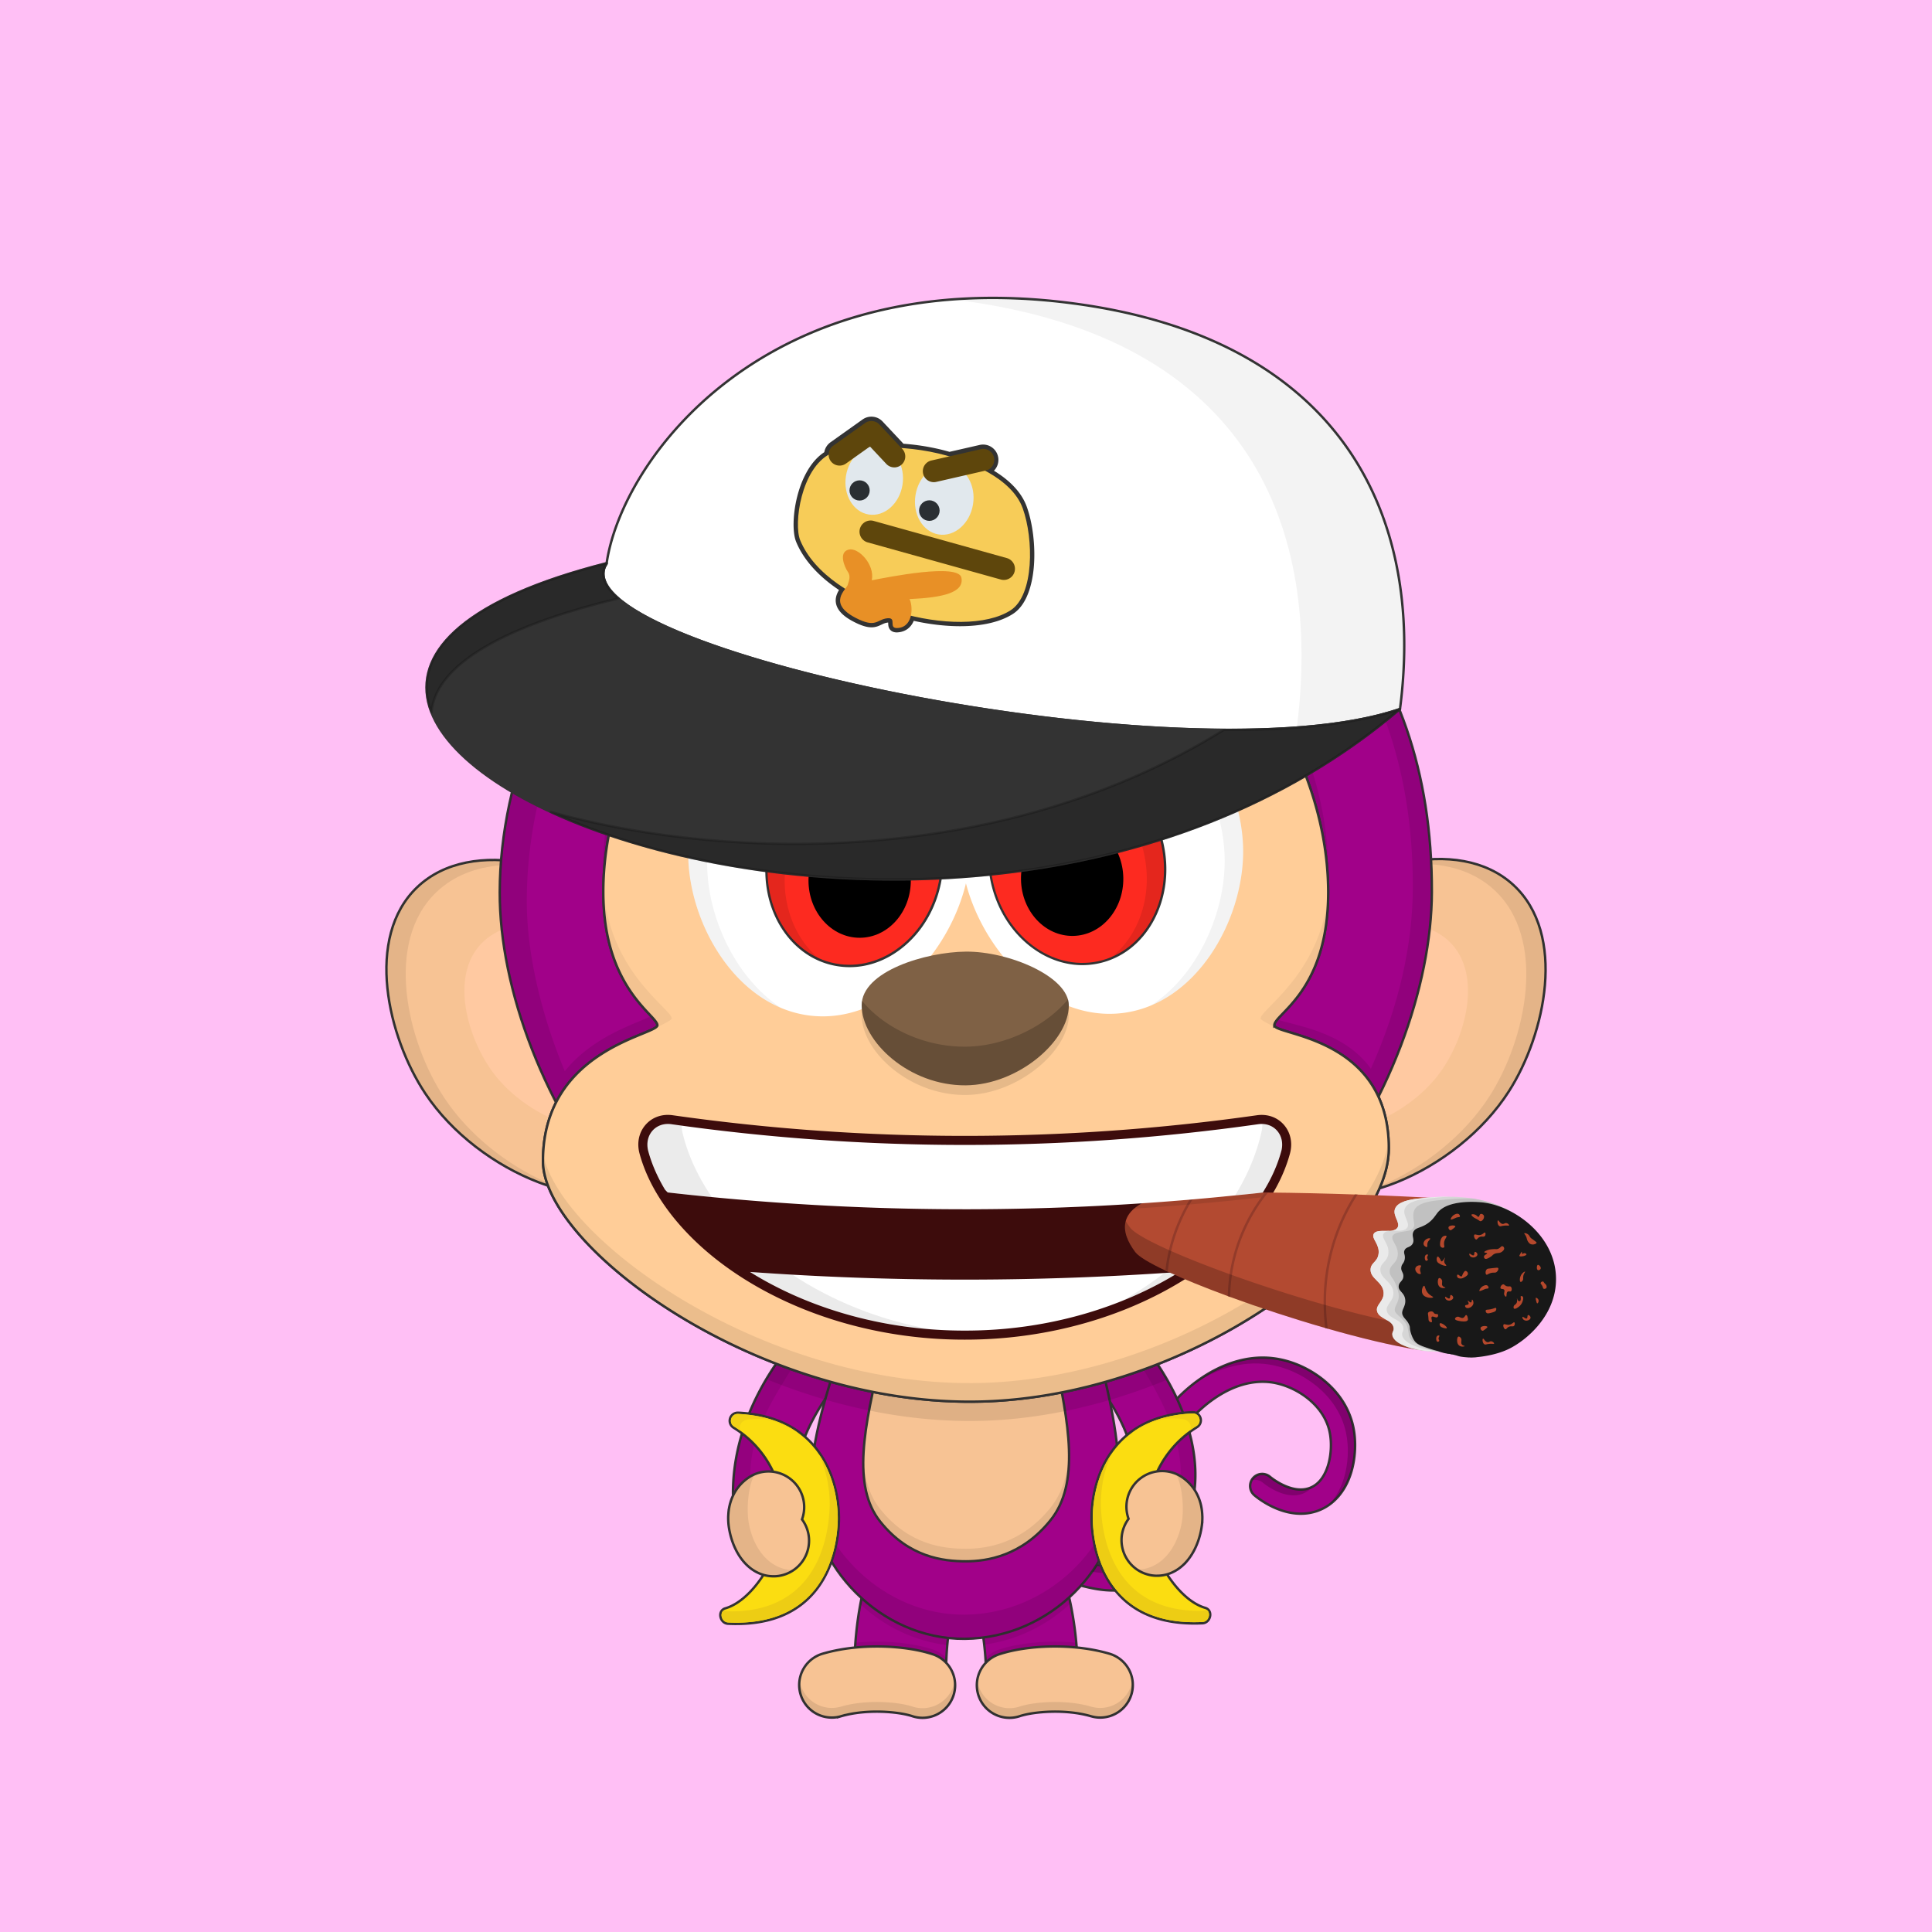 <?xml version='1.0' encoding='ASCII' standalone='yes'?>
<svg xmlns="http://www.w3.org/2000/svg" viewBox="0 0 4000 4000">
    <defs>
        <style>.cls-1{fill:#ffbff5}.cls-2,.cls-5{fill:#a10189}.cls-10,.cls-2,.cls-3,.cls-5,.cls-6,.cls-9{stroke:#333;stroke-width:5px}.cls-10,.cls-2,.cls-3,.cls-6,.cls-9{stroke-miterlimit:10}.cls-3{fill:#f7c394}.cls-4{fill:#ffc9a1}.cls-5{stroke-linecap:round;stroke-linejoin:round}.cls-6{fill:#ffcd98}.cls-7{fill:#3d0c0c}.cls-10,.cls-8{fill:#fff}.cls-9{fill:#fd2a20}.cls-11{fill:#775a42}.cls-12{opacity:0.08}.cls-13{opacity:0.1}.cls-14{opacity:0.05}.cls-15{opacity:0.2}'</style>
    </defs>
    <title>outline+shader</title>
    <g id="outline_shader" data-name="outline+shader">
        <g id="monKeyBody">
            <rect id="frame" class="cls-1" width="4000" height="4000"/>
            <g id="body">
                <path class="cls-2" d="M2304.67,3292.92a204.73,204.73,0,0,1-29.56-2.28c-50.77-7.42-115.16-32.27-196.86-76a25,25,0,0,1,23.59-44.09c75.45,40.37,136.18,64.12,180.5,70.6,28.93,4.23,49.75,1,61.88-9.64,13.61-11.92,12.39-33,8.83-72.39-4.17-46.12-9.36-103.53,19.78-169.51,22.06-50,60.82-97.58,106.32-130.66,24.68-17.94,50.48-31.1,76.69-39.12,29.15-8.92,58.11-11.24,86.08-6.92,34.55,5.35,69.21,20.88,97.6,43.73,32.6,26.24,54.08,59.73,62.13,96.86,6.59,30.41,4.83,66.52-4.71,96.6-12.26,38.65-36.7,66.29-68.82,77.83a102.94,102.94,0,0,1-35,6c-49.4,0-90.4-33.45-95.84-38.08a25,25,0,1,1,32.42-38.06c.43.36,43.66,36.65,81.49,23.06,21.92-7.87,32.8-29.3,38.06-45.89,6.91-21.79,8.25-49,3.5-70.89-7.07-32.63-28.16-55.26-44.61-68.5-21.34-17.18-48.27-29.3-73.9-33.27-28.11-4.34-72.73-1.44-125.72,37.07-38.58,28.05-71.38,68.29-90,110.42-23.91,54.16-19.56,102.32-15.72,144.81,4,43.84,7.71,85.25-25.67,114.5C2359.1,3285,2334.79,3292.92,2304.67,3292.92Z"/>
                <path class="cls-2" d="M1580.05,3154.46a62.49,62.49,0,0,1-62.49-62.27c-.35-95.35,34-193.09,99.3-282.65,56-76.83,132.08-142.11,208.64-179.11A62.5,62.5,0,1,1,1879.89,2743c-58.66,28.35-117.72,79.46-162,140.22-34.53,47.35-75.62,122-75.3,208.54a62.5,62.5,0,0,1-62.27,62.73Z"/>
                <path class="cls-3" d="M1601,3260.17a72.37,72.37,0,0,1-25.27-4.57c-21.18-7.88-38.24-24.19-50.7-48.49a150.3,150.3,0,0,1-15.12-48.05,115.4,115.4,0,0,1,2.11-43.78c5.57-22,17.94-40.42,35.76-53.19a72.5,72.5,0,0,1,111,81.79A72.53,72.53,0,0,1,1601,3260.17Z"/>
                <path class="cls-2" d="M1864.5,3526.24c-1.28,0-2.56,0-3.86-.08a95,95,0,0,1-91.13-98.71c4.64-116.19,33.54-197,54.63-256,6.3-17.61,11.74-32.82,15.66-46.38a95,95,0,1,1,182.53,52.74c-5.55,19.23-12.22,37.88-19.28,57.62-18.85,52.7-40.21,112.44-43.69,199.59A95,95,0,0,1,1864.5,3526.24Z"/>
                <path class="cls-3" d="M1910,3556.61a67.37,67.37,0,0,1-21.26-3.45c-27.72-9.2-93.83-15.48-147.71.23a67.5,67.5,0,1,1-37.78-129.61c46.2-13.47,92.28-15.49,122.79-14.82,39.22.86,76.58,6.57,105.2,16.06A67.51,67.51,0,0,1,1910,3556.61Z"/>
                <path class="cls-2" d="M2135.37,3528.07a95,95,0,0,1-94.76-89.56c-5-87.08-27.4-146.43-47.17-198.81-7.4-19.61-14.39-38.14-20.28-57.27a95,95,0,0,1,181.59-55.91c4.15,13.49,9.85,28.6,16.46,46.1,22.12,58.62,52.42,138.91,59.09,255a95,95,0,0,1-89.4,100.29C2139.05,3528,2137.2,3528.07,2135.37,3528.07Z"/>
                <path class="cls-3" d="M2090,3556.61A67.51,67.51,0,0,1,2068.75,3425c28.62-9.49,66-15.2,105.2-16.06,30.51-.67,76.59,1.35,122.79,14.82A67.5,67.5,0,1,1,2259,3553.39c-53.88-15.71-120-9.43-147.71-.23A67.41,67.41,0,0,1,2090,3556.61Z"/>
                <path class="cls-2" d="M2411.42,3137.38a62.52,62.52,0,0,1-62.26-68.8c5.42-53.52-18.62-122.19-65.95-188.39-44.74-62.6-107-117.39-162.44-143a62.5,62.5,0,1,1,52.42-113.47c37.53,17.33,76.84,43.49,113.66,75.63a638.57,638.57,0,0,1,98.05,108.15c65.71,91.92,97.19,189.11,88.63,273.68A62.51,62.51,0,0,1,2411.42,3137.38Z"/>
                <path class="cls-3" d="M2396.8,3259.89a72.53,72.53,0,0,1-58.59-115.27,72.5,72.5,0,0,1,109.6-83.72c18,12.46,30.73,30.63,36.68,52.55a115.44,115.44,0,0,1,2.88,43.75c-4.06,35.05-23.3,81.66-64.13,97.67A72.45,72.45,0,0,1,2396.8,3259.89Z"/>
                <path class="cls-2" d="M2025.55,2468.72c55.31,3.41,93.41,43.63,127.17,80.31,39.32,42.72,80.12,104.46,119,245.31,39.4,142.77,45.88,220.06,45.88,292,0,153.62-140.68,305.09-320,306.63-175.53,1.51-319-153-319-306.63,0-72.8,12.64-145.29,62.27-292.31,48.16-142.67,92.57-200.23,125.82-235.11C1904.21,2519.59,1956.72,2464.49,2025.55,2468.72Z"/>
                <path class="cls-3" d="M1997.29,2512.77c41-.36,82.22,51.85,113.58,106.22,48.06,83.32,65.36,157.62,70.56,181.37,32.46,148.28,54.24,271.27-6,346.6-59.91,74.89-132.36,85.58-175.41,85.58-47.55,0-118.32-8.27-177.41-81.89-58.83-73.29-34.76-194.73,3.51-350.46,3.93-16,38.3-103.8,95.44-210.33C1939.77,2555.87,1964.38,2513.06,1997.29,2512.77Z"/>
                <path class="cls-3" d="M863.8,1836.78c-109.3,103.92-60.91,310.4,16.55,426.94,110.37,166.07,358.19,267.53,482.59,176,129.94-95.63,107.64-388.85-48.6-538.55C1197.69,1789.37,976.84,1729.31,863.8,1836.78Z"/>
                <path class="cls-4" d="M995.57,1954.6c-64.75,69.33-26.65,197.17,26.33,267.46,75.51,100.15,234.9,154.61,309.6,92.47,78-64.9,53.06-248.18-50.63-336.34C1203.46,1912.36,1062.54,1882.9,995.57,1954.6Z"/>
                <path class="cls-3" d="M3133.19,1832.12c111.1,102,66.32,309.29-9.09,427.16-107.46,168-353.47,273.75-479.46,184.37-131.58-93.35-114.4-386.92,39.2-539.32C2798.52,1790.55,3018.29,1726.64,3133.19,1832.12Z"/>
                <path class="cls-4" d="M3003.49,1952.22c66,68.19,30.1,196.68-21.65,267.88-73.75,101.45-232.17,158.69-307.94,97.86-79.14-63.53-57.39-247.22,44.75-337.18C2794.91,1913.62,2935.29,1881.7,3003.49,1952.22Z"/>
                <path class="cls-5" d="M2500.32,839C2542.64,803.15,2376,763,2353.8,699.51,2327,623,2749.39,826.61,2685.37,960.59c-5,10.51-55.43,94-417.61-23.77C2665.92,1066,2965.92,1340,2964.5,1847.06c-1.09,388.75-348.57,990.75-964.93,996.12-594.62,5.19-966-596.16-964.93-996.12,1.32-488.44,432.22-991,966.09-1028.56C2320.14,796.05,2465.29,868.6,2500.32,839Z"/>
                <path class="cls-6" d="M1999.57,1320.55c19.15-.16,112.39-116.75,268-116.74,223.53,0,482,324.76,482.28,643.25.16,205.85-111.65,252-111.45,275.69.19,21.13,236.88,22.58,236.88,254.71,0,209.25-420.37,512-840.86,524.16-461.31,13.34-910.31-319.74-910.31-497.74,0-232.44,237-260.58,236.85-281.27s-111.76-76.15-111.93-275.55c-.26-318.49,259.27-643.25,482.47-643.25C1903.93,1203.8,1976.84,1320.75,1999.57,1320.55Z"/>
                <path class="cls-7" d="M2598.46,2330.77c32.4-4.6,56,22.77,47.08,55.45-11.75,43.09-35,85.68-67.74,125.82q-11.18,13.73-23.87,27c-115.49,121.69-320.37,213.48-554.36,213.08-234,.4-438.88-91.39-554.37-213.08q-12.67-13.29-23.87-27c-32.77-40.14-56-82.73-67.74-125.83-8.9-32.67,14.68-60,47.08-55.44A4258.57,4258.57,0,0,0,2598.46,2330.77Z"/>
                <path class="cls-7" d="M2001,2770.57h-3c-112.73,0-225.78-21.46-327-62.09-95.65-38.4-178.38-92.6-239.24-156.73-8.78-9.21-17.13-18.66-24.79-28.07-34.94-42.79-58.91-87.41-71.24-132.62-6-21.92-1.43-43.51,12.46-59.24,13.5-15.31,33.55-22.34,55-19.29a4240.21,4240.21,0,0,0,596.31,42.15,4238.47,4238.47,0,0,0,596.3-42.15h0c21.45-3.05,41.49,4,55,19.29,13.88,15.73,18.42,37.32,12.45,59.24-12.32,45.19-36.29,89.82-71.25,132.63-7.71,9.47-16.06,18.92-24.81,28.09-60.83,64.1-143.56,118.3-239.21,156.7C2226.87,2749.11,2113.83,2770.57,2001,2770.57Zm-1.5-36.85c108.65.21,217.49-20.37,314.78-59.43,90.77-36.45,169-87.6,226.25-147.91,8.11-8.51,15.82-17.24,22.95-26,31.68-38.81,53.29-78.85,64.25-119,2.65-9.73,1-18.9-4.53-25.17-5.23-5.92-13.1-8.47-22.18-7.18h0a4275.86,4275.86,0,0,1-1203,0c-9.08-1.29-17,1.26-22.18,7.18-5.53,6.27-7.18,15.44-4.53,25.17,11,40.19,32.57,80.24,64.24,119,7.07,8.68,14.78,17.41,22.93,26,57.27,60.34,135.5,111.49,226.27,147.93,96.85,38.89,205.16,59.44,313.29,59.44Z"/>
                <path class="cls-8" d="M2645.54,2386.21c-11.75,43.09-35,85.69-67.74,125.83q-36.18,5-72.45,9.29-6.66.81-13.33,1.58a4258.42,4258.42,0,0,1-968,1.93q-8.94-1-17.87-2.06h0q-42.43-4.94-84.78-10.74c-32.77-40.14-56-82.73-67.74-125.83-8.9-32.67,14.68-60,47.08-55.44q7.83,1.11,15.65,2.19,7.37,1,14.74,2a4258.54,4258.54,0,0,0,1153.33-2.23l10.13-1.41,3.94-.56C2630.85,2326.17,2654.44,2353.54,2645.54,2386.21Z"/>
                <path class="cls-8" d="M2553.93,2539.06c-48.1,50.68-111.69,96.17-186.44,132a795,795,0,0,1-90.22,36.51c-84.24,28.31-178.35,44.76-277.7,44.59a874.36,874.36,0,0,1-243.1-33.8s0,0,0,0a814.34,814.34,0,0,1-94.37-33.52c-88-37.57-162.38-88.32-216.88-145.75q40.58,5.33,81.21,9.87c5.18.57,10.36,1.15,15.55,1.7a4257.87,4257.87,0,0,0,932.16-1.87q5.52-.62,11-1.25Q2519.57,2543.58,2553.93,2539.06Z"/>
                <path class="cls-8" d="M1758.29,1403.06c154.89,18,266.48,208.75,250,376.77-16.38,167.34-162.69,342-329.88,323-151.8-17.3-250.26-186.22-253.5-328.16C1420.6,1584.51,1585.75,1383,1758.29,1403.06Z"/>
                <ellipse class="cls-9" cx="1768.83" cy="1790.92" rx="210.18" ry="180.94" transform="translate(-326.31 3186.1) rotate(-79.02)"/>
                <ellipse cx="1779.83" cy="1823.1" rx="105.94" ry="118.46"/>
                <ellipse class="cls-10" cx="1833.61" cy="1726.3" rx="40.43" ry="42.42" transform="translate(-405.62 2878.73) rotate(-70.51)"/>
                <path class="cls-8" d="M2234,1398.91c-154.54,20.68-262.79,213.36-243.4,381.08,19.3,167,168.63,339.1,335.47,317.13,151.47-19.94,247-190.55,247.73-332.52C2574.78,1574.44,2406.14,1375.87,2234,1398.91Z"/>
                <ellipse class="cls-9" cx="2230.21" cy="1786.89" rx="180.94" ry="210.18" transform="translate(-322.43 502.04) rotate(-11.98)"/>
                <ellipse cx="2219.77" cy="1819.26" rx="105.94" ry="118.46" transform="translate(-31.41 39.02) rotate(-1)"/>
                <ellipse class="cls-10" cx="2274.24" cy="1726.33" rx="42.42" ry="40.43" transform="translate(-460.46 905.49) rotate(-20.49)"/>
                <path class="cls-11" d="M1784.05,2081.38c0,75.28,98.57,166.65,215.68,165.63,107.93-.94,213.18-91.24,213.18-165.41,0-59.68-124.17-112.16-213.18-111.39C1917.1,1970.93,1784.05,2010.78,1784.05,2081.38Z"/>
            </g>
            <g id="shader-2" data-name="shader">
                <g class="cls-12">
                    <path d="M1134.51,2454.76c-97.43-32.35-195.32-102.51-254.16-191-77.46-116.54-125.85-323-16.55-426.94,45.17-42.94,107.55-59.13,173.62-56-.29,3.54-.55,7.07-.79,10.61-50.59,4.15-97.1,21.38-132.83,55.35-109.3,103.92-60.91,310.4,16.55,426.94,50.31,75.69,129.16,138,211.87,174.64C1132.93,2450.48,1133.7,2452.61,1134.51,2454.76Z"/>
                </g>
                <g class="cls-12">
                    <path d="M3124.1,2259.28c-60.69,94.85-165.55,169.87-268,201.12.78-1.77,1.53-3.53,2.26-5.3,88.21-36.93,173.43-104,225.78-185.82,75.41-117.87,120.19-325.17,9.09-427.16-35.38-32.48-80.71-48.9-129.86-52.74q-.23-5.24-.5-10.44c64.45-3.41,125.42,11.93,170.36,53.18C3244.29,1934.11,3199.51,2141.41,3124.1,2259.28Z"/>
                </g>
                <g class="cls-13">
                    <path d="M2212.91,2101.6c0,74.17-105.25,164.47-213.18,165.41-117.11,1-215.68-90.35-215.68-165.63a54.18,54.18,0,0,1,.71-8.78c9,72.83,103.62,155.38,215,154.41,102.38-.89,202.34-82.18,212.35-153.85A43.67,43.67,0,0,1,2212.91,2101.6Z"/>
                </g>
                <path class="cls-14" d="M1510.91,2523.35l-4.79-.56h0q-42.43-5-84.78-10.75c-32.77-40.14-56-82.73-67.74-125.82-8.9-32.68,14.68-60,47.08-55.45,5.22.74,10.43,1.48,15.65,2.19l2.47.34C1438.39,2399.2,1468.2,2463.64,1510.91,2523.35Z"/>
                <path class="cls-14" d="M1735.54,2712q-38.07-12-73.46-27.2c-88-37.57-162.38-88.32-216.88-145.75q40.58,5.33,81.21,9.87l2.48.27C1581.32,2611,1649.11,2666.63,1735.54,2712Z"/>
                <path class="cls-14" d="M2645.54,2386.22c-11.75,43.08-35,85.68-67.74,125.82q-36.18,5-72.45,9.29-6.66.81-13.33,1.58l-3.14.36c42.55-59.77,72.34-124.18,92-190.06l3.48-.47,10.12-1.41,3.94-.56C2630.85,2326.17,2654.44,2353.54,2645.54,2386.22Z"/>
                <path class="cls-14" d="M2553.93,2539.06c-48.1,50.68-111.69,96.17-186.44,132a795,795,0,0,1-90.22,36.52q-5.62,1.89-11.32,3.71c85.48-45.39,152.78-100.72,205.06-162.16l3.11-.34,11-1.26Q2519.57,2543.58,2553.93,2539.06Z"/>
                <g class="cls-13">
                    <path d="M2333.57,957.05l1.81.51q-5.76-1.83-11.62-3.74Q2328.68,955.41,2333.57,957.05Z"/>
                    <path d="M2565.16,861.34c-53.4,62.41-211.81-40-531.22-17.54-533.87,37.53-942,531.82-943.3,1020.27-.3,106.94,28.59,233.52,78.72,353.81,58.8-73.84,151.53-99.67,178.59-114.16,7.94,8.57,13,14.51,13,18.89,0,.12,0,.24,0,.36a2,2,0,0,1,0,.26,3.42,3.42,0,0,1-.44,1.09l-.17.28a9,9,0,0,1-1.66,1.78l-.32.26a37.91,37.91,0,0,1-6.52,4l-1.61.79c-3.74,1.83-8.36,3.82-13.67,6l-1.23.51c-5.39,2.24-11.47,4.71-18.08,7.49l-3.09,1.3c-4.16,1.77-8.51,3.65-13,5.67l-3.4,1.54-1.72.79c-1.73.79-3.48,1.61-5.24,2.44-2.35,1.12-4.74,2.27-7.15,3.46l-1.81.9-1.82.91c-1.21.6-2.44,1.23-3.67,1.87q-4.61,2.37-9.3,4.94c-.63.34-1.25.68-1.88,1q-3.77,2.08-7.56,4.31-1.9,1.1-3.81,2.25l-.11.06q-4.71,2.85-9.44,5.89l-1.91,1.24c-1.91,1.26-3.83,2.54-5.74,3.84-.64.43-1.27.87-1.91,1.32q-4.77,3.33-9.51,6.88-3.8,2.87-7.54,5.87-2.8,2.27-5.6,4.62c-.62.51-1.24,1-1.85,1.58l-1.84,1.6q-1.85,1.59-3.66,3.27l-1.82,1.67-1.81,1.69c-1.15,1.08-2.29,2.18-3.42,3.28l-1.95,1.93c-1.19,1.18-2.36,2.37-3.52,3.59l-1.74,1.83q-3.48,3.67-6.85,7.55-1.68,1.93-3.33,3.92l-1.65,2q-1.95,2.37-3.82,4.8-1.74,2.23-3.41,4.53l-.3.39-.54.75-.41.57c-.31.44-.62.89-.94,1.33-.57.8-1.14,1.59-1.7,2.39-.87,1.25-1.73,2.51-2.56,3.79-.13.18-.25.35-.36.53l-.57.85-.32.5-1,1.61-1,1.59c-.35.54-.69,1.09-1,1.64-1,1.69-2.07,3.4-3.08,5.13-.15.25-.29.5-.43.75q-1.49,2.58-2.92,5.22a.2.2,0,0,0,0,.08q-.74,1.35-1.44,2.7c-.46.86-.9,1.73-1.35,2.6l-.08.15c-76.27-147.6-117-302.56-116.59-435.33,1.32-488.45,432.22-991,966.09-1028.57,319.41-22.45,464.56,50.1,499.59,20.46C2542.64,803.15,2376,763,2353.81,699.51c-8.57-24.46,28.82-20.27,81.55,1.13-20-2.88-31,1.83-25.55,15.87C2429.19,766.9,2604.32,815.59,2565.16,861.34Z"/>
                </g>
                <path class="cls-14" d="M1390.82,2108.61c0,3.67-23.81,15.25-36.41,20.62,4.23-2.41,6.58-4.54,6.58-6.6v0c-.18-20.61-111.76-76.15-111.93-275.54v-.48c0-1.83,0-3.66,0-5.48v-.52q0-3,.1-5.95C1259.43,2012.06,1390.65,2089,1390.82,2108.61Z"/>
                <path class="cls-12" d="M1637.84,3250.1a72.31,72.31,0,0,1-62.11,5.5c-21.18-7.88-38.24-24.19-50.7-48.49a150.3,150.3,0,0,1-15.12-48.05,115.4,115.4,0,0,1,2.11-43.78,98.25,98.25,0,0,1,5.88-16.76,63,63,0,0,1-.34-6.33c-.33-90.45,30.55-183,89.47-268.77l.85.32q15.11,5.84,30.49,11.32c-49.47,78.73-85.32,140.89-85,223.4-17,21.83-12.63,82.94.49,114.5C1581,3238.14,1630.47,3249.78,1637.84,3250.1Z"/>
                <path class="cls-14" d="M2644.33,2128.38c-12.95-5.65-34.48-16.28-34.45-19.77.16-18.89,121.63-90.8,139.95-254.23-2.45,199.63-111.6,244.95-111.4,268.37C2638.45,2124.73,2640.55,2126.54,2644.33,2128.38Z"/>
                <g class="cls-13">
                    <path d="M1974.07,3510.34a67.43,67.43,0,0,1-85.32,42.82c-27.72-9.2-93.83-15.48-147.71.23a67.52,67.52,0,0,1-85.66-74.81,69.07,69.07,0,0,0,2,8.89,67.52,67.52,0,0,0,83.7,45.92c53.88-15.71,120-9.43,147.71-.23a67.51,67.51,0,0,0,88-54.08A67.09,67.09,0,0,1,1974.07,3510.34Z"/>
                </g>
                <g class="cls-13">
                    <path d="M2342.66,3507.47a67.45,67.45,0,0,1-83.7,45.92c-53.88-15.71-120-9.43-147.71-.23a67.51,67.51,0,0,1-88-74.08,67.45,67.45,0,0,0,88,54.08c27.72-9.2,93.83-15.48,147.71.23a67.45,67.45,0,0,0,83.7-45.92,69.07,69.07,0,0,0,2-8.89A67,67,0,0,1,2342.66,3507.47Z"/>
                </g>
                <path class="cls-12" d="M2487.37,3157.2c-4.06,35.05-23.3,81.66-64.13,97.67A72.32,72.32,0,0,1,2362,3251c10.47-1.34,56.85-14.72,82.77-77,13.12-31.56,17.35-93,.34-114.84.29-78.53-32-149-77.79-223.56q14.76-5.32,29.3-11c57.7,86.8,84.94,177.3,76.9,256.66-.19,1.87-.47,3.7-.81,5.51a96.49,96.49,0,0,1,11.77,26.77A115.44,115.44,0,0,1,2487.37,3157.2Z"/>
                <g class="cls-12">
                    <path d="M1959.44,3433.13c0,.63,0,1.27-.08,1.9q-.15,3.73-.58,7.39a67.23,67.23,0,0,0-27.53-17.4c-28.62-9.49-66-15.2-105.2-16.06a459.31,459.31,0,0,0-55.71,2.13c.2-3.39.43-6.74.68-10.07a462.82,462.82,0,0,1,55-2.06c39.22.86,76.58,6.57,105.2,16.06A67.16,67.16,0,0,1,1959.44,3433.13Z"/>
                    <path d="M2229.17,3411A462.3,462.3,0,0,0,2174,3409c-39.22.86-76.58,6.57-105.2,16.06a67.16,67.16,0,0,0-27.8,17.69c-.15-1.39-.26-2.79-.34-4.2-.1-1.71-.2-3.4-.32-5.09a67.14,67.14,0,0,1,28.46-18.4c28.62-9.49,66-15.2,105.2-16.06a462.57,462.57,0,0,1,54.36,2Q2228.76,3405.95,2229.17,3411Z"/>
                </g>
                <g class="cls-12">
                    <path d="M1783.72,3308.76c48.55,44.14,110.63,75,179.06,82.49q-.87,7.27-1.54,14.83c-69-7.92-131.44-39.58-180-84.59Q1782.44,3315,1783.72,3308.76Z"/>
                    <path d="M2216.32,3319.91c-47.76,44.29-109.47,75.84-178.59,85.21q-.87-7.51-1.91-14.74c68.6-8.88,130-39.6,177.8-83Q2215,3313.56,2216.32,3319.91Z"/>
                </g>
                <g class="cls-13">
                    <path d="M2317.59,3086.38c0,153.62-140.68,305.09-320,306.63-175.53,1.51-319-153-319-306.63,0-10,.24-20.06.79-30.27,11.56,146.84,150.22,288.35,318.23,286.9,172.85-1.48,309.81-142.31,319.43-290.07C2317.44,3064.35,2317.59,3075.43,2317.59,3086.38Z"/>
                </g>
                <g class="cls-12">
                    <path d="M2175.41,3147c-59.91,74.88-132.36,85.57-175.41,85.57-47.55,0-118.32-8.27-177.41-81.89-27.71-34.52-37-79.73-35.13-134.17,1.64,43,12,79.3,35.13,108.17,59.09,73.62,129.86,81.89,177.41,81.89,43,0,115.5-10.69,175.41-85.57,25.37-31.72,36.2-71.88,37.82-118.83C2215,3060.35,2205.35,3109.54,2175.41,3147Z"/>
                </g>
                <path class="cls-13" d="M2396.63,2824.52c-35,13.72-71,26-107.74,36.45q-8.25,2.36-16.56,4.59c-77.34,20.83-157.6,33.74-237.88,36.06-102.94,3-205.27-11.3-302.13-37.25q-6.52-1.76-13-3.57c-38.43-10.76-76-23.34-112.26-37.39q-10.86,15.81-20.44,31.9a1242.57,1242.57,0,0,0,121.21,42.21l1.17-1.73c-.18.64-.36,1.28-.53,1.92,103.84,30.14,214.56,47.13,326,43.91,88.47-2.56,176.94-18,261.49-42.69l1.36-.4a1195,1195,0,0,0,119.15-42Q2407.24,2840.48,2396.63,2824.52Z"/>
                <g class="cls-15">
                    <path d="M2352.6,3244.86c-21.27,18.38-65.08,13.14-91.57,9.31q5.26-7.34,10.07-14.94,5.79,1.14,11.24,1.94c26.64,3.89,46.4,1.46,58.83-7.25A71.17,71.17,0,0,0,2352.6,3244.86Z"/>
                    <path d="M2711.22,3080.89a48.07,48.07,0,0,0,6.4-2.83,51.65,51.65,0,0,1-21.4,14.83c-37.83,13.59-81.06-22.69-81.49-23.06a25,25,0,0,0-23.13-5,24.27,24.27,0,0,1,2.89-4.19,25,25,0,0,1,35.24-2.82C2630.16,3058.2,2673.39,3094.48,2711.22,3080.89Z"/>
                    <path d="M2796.94,3050.12c-9.47,29.84-26.19,53.12-48.11,67.49,14.6-14.05,25.94-32.88,33.11-55.49,9.54-30.08,11.3-66.18,4.71-96.59-8.05-37.13-29.53-70.63-62.13-96.87-28.39-22.85-63.05-38.38-97.6-43.73-28-4.32-56.93-2-86.08,6.92-26.21,8-52,21.19-76.69,39.12-1.26.92-2.52,1.84-3.77,2.78q9.16-7.78,18.77-14.78c24.68-17.93,50.48-31.09,76.69-39.12,29.15-8.92,58.11-11.24,86.08-6.92,34.55,5.35,69.21,20.88,97.6,43.73,32.6,26.24,54.08,59.74,62.13,96.87C2808.24,2983.94,2806.48,3020,2796.94,3050.12Z"/>
                </g>
                <path class="cls-15" d="M2212.91,2081.6c0,74.17-105.25,164.47-213.18,165.41-117.11,1-215.68-90.35-215.68-165.63a55.09,55.09,0,0,1,.79-9.31c42.18,52.17,123.35,95.66,214.39,94.95,85.09-.67,168.69-45.29,211.9-97.87A45.3,45.3,0,0,1,2212.91,2081.6Z"/>
                <path class="cls-14" d="M1834.52,1427a214.27,214.27,0,0,0-31.9-6.17c-175.15-20.17-342.8,182.73-338.41,374.18,2.47,107.25,59.36,229.79,152.7,291.65-116.4-48.78-189.2-190.33-192-312-4.33-190.11,160.82-391.59,333.36-371.55A217.6,217.6,0,0,1,1834.52,1427Z"/>
                <path class="cls-14" d="M2573.77,1764.6c-.66,123.27-72.75,268.13-190.88,317.21,95.29-61.62,152.08-188.08,152.66-297.55,1-190.6-168-389.61-340.57-366.52a211.81,211.81,0,0,0-45.38,11.34c26-15.6,54.29-26.14,84.37-30.17C2406.14,1375.87,2574.78,1574.44,2573.77,1764.6Z"/>
                <path class="cls-13" d="M1862.25,1605.54q-6.51-1.85-13.25-3.16c-99.1-19.24-197.56,58.49-219.9,173.6-16.75,86.35,14.07,169.22,72.35,213.35-81.88-32-130.23-129.93-110.25-232.89,22.12-114,119.58-190.89,217.68-171.85A158.12,158.12,0,0,1,1862.25,1605.54Z"/>
                <path class="cls-13" d="M2295.09,1986.4c60.86-43.65,92.6-129.07,73.87-217.3-24.16-113.85-123.21-189.28-221.22-168.48a157.39,157.39,0,0,0-17.52,4.78,158.17,158.17,0,0,1,56.34-24.11c97.76-20.75,196.54,54.48,220.65,168C2429.51,1854.39,2380.05,1955.46,2295.09,1986.4Z"/>
                <path class="cls-13" d="M2749.41,1798.06q0,9.7-.31,18.94c-15.7-308.54-265-613.19-481.5-613.19-155.64,0-248.88,116.58-268,116.74-22.73.2-95.64-116.74-268-116.74-215.85,0-465.69,303.73-481.65,611.81l-.18,3.62c0,1.22-.11,2.43-.16,3.65s-.1,2.42-.14,3.63q-.78-13.71-.81-28.46c-.26-318.49,259.27-643.25,482.47-643.26,172.41,0,245.31,117,268,116.75,19.15-.17,112.39-116.75,268-116.75C2490.66,1154.81,2749.17,1479.57,2749.41,1798.06Z"/>
                <path class="cls-12" d="M2875.31,2377.46c0,209.26-420.37,512-840.86,524.16-461.31,13.34-910.31-319.74-910.31-497.74q0-7.14.3-14c38.59,182.8,468.4,486,909.44,473.26,406.19-11.75,812.27-294.09,841-502.25Q2875.31,2369,2875.31,2377.46Z"/>
                <path class="cls-13" d="M2964.5,1847.07c-.36,127.74-38.12,278.51-110.54,423.57-58.2-126.52-215.38-130.67-215.53-147.89,0-3.44,2.3-7.34,6.3-12.14,29.88,12.38,135.89,21.8,193.55,102.09,59.3-132.15,86.52-259.16,86.84-374.86,1.43-510.11-312.88-784.54-713.42-914.5,35.09,11.39,34.68,6.38,56.06,13.48C2665.92,1066,2965.92,1340,2964.5,1847.07Z"/>
            </g>
        </g>
    </g>
<svg viewBox="0 0 4e3 4e3">
<defs>
<style>.cls-17{fill:#ffcd98;stroke:#333;stroke-miterlimit:10;stroke-width:5px}.cls-18{opacity:0.08}.cls-19{fill:#fff}.cls-20{opacity:0.05}.cls-21{fill:#7f6145}.cls-22{opacity:0.1}.cls-23{opacity:0.2}.cls-24{fill:#3d0c0c}.cls-25{fill:#b34a31}.cls-26{fill:#d6d6d6}.cls-27{fill:#181818}.cls-28{fill:#eaeaea}.cls-29{fill:#c1c1c1}.cls-30{fill:#933b2a}.cls-31{fill:#b5482c}'</style>
</defs>
<title>mouth4</title>
<path class="cls-17" d="m2638.4 2122.8c-0.2-23.7 111.61-69.84 111.45-275.69-0.25-318.49-258.75-643.25-482.28-643.25-155.64 0-248.88 116.58-268 116.74-22.73 0.2-95.64-116.75-268-116.74-223.2 0-482.73 324.76-482.47 643.25 0.17 199.4 111.75 254.94 111.93 275.55s-236.85 48.83-236.85 281.27c0 178 449 511.08 910.31 497.74 420.49-12.16 840.86-314.91 840.86-524.16-0.07-232.13-236.76-233.58-236.95-254.71zm-689.76-296.93c-10.8 55.65-39.63 104.35-81.16 137.14-32.82 25.91-70.48 39.45-108.51 39.45a161.3 161.3 0 0 1-30.65-3c-99.16-19.2-161.67-128.41-139.35-243.41s121.16-192.88 220.32-173.63c48.1 9.34 89.08 39.84 115.39 85.9s34.76 101.91 23.96 157.55zm439.53 81c-25.51 46.51-65.95 77.73-113.88 87.9a160.79 160.79 0 0 1-33.39 3.52c-37.09 0-73.93-12.87-106.38-37.58-42.11-32.06-71.77-80.25-83.54-135.7s-4.24-111.53 21.21-157.93 66-77.73 113.88-87.91c98.8-21 199 55.18 223.31 169.76 11.77 55.42 4.23 111.51-21.21 157.91z"/>
<path class="cls-18" d="m2875.3 2377.5c0 209.26-420.37 512-840.86 524.16-461.31 13.34-910.31-319.74-910.31-497.74q0-7.14 0.3-14c38.59 182.8 468.4 486 909.44 473.26 406.19-11.75 812.27-294.09 841-502.25q0.43 8.11 0.43 16.57z"/>
<path class="cls-19" d="m1758.3 1403.1c-172.54-20-337.69 181.45-333.36 371.56 3.24 141.94 101.7 310.86 253.5 328.16 167.19 19 313.5-155.61 329.88-323 16.46-167.97-95.13-358.73-250.02-376.72zm190.38 422.76c-10.8 55.65-39.63 104.35-81.16 137.14-32.82 25.91-70.48 39.45-108.51 39.45a161.3 161.3 0 0 1-30.65-3c-99.16-19.2-161.67-128.41-139.35-243.41s121.16-192.88 220.32-173.63c48.1 9.34 89.08 39.84 115.39 85.9s34.76 101.91 23.96 157.55z"/>
<path class="cls-20" d="m1834.5 1427a214.27 214.27 0 0 0-31.9-6.17c-175.15-20.17-342.8 182.73-338.41 374.18 2.47 107.25 59.36 229.79 152.7 291.65-116.4-48.78-189.2-190.33-192-312-4.33-190.11 160.82-391.59 333.36-371.55a217.6 217.6 0 0 1 76.25 23.89z"/>
<path class="cls-19" d="m2234 1398.9c-154.54 20.68-262.79 213.36-243.4 381.08 19.3 167 168.63 339.1 335.47 317.13 151.47-19.94 247-190.55 247.73-332.52 0.98-190.16-167.66-388.73-339.8-365.69zm154.23 507.88c-25.51 46.51-65.95 77.73-113.88 87.9a160.79 160.79 0 0 1-33.39 3.52c-37.09 0-73.93-12.87-106.38-37.58-42.11-32.06-71.77-80.25-83.54-135.7s-4.24-111.53 21.21-157.93 66-77.73 113.88-87.91c98.8-21 199 55.18 223.31 169.76 11.74 55.45 4.2 111.54-21.24 157.94z"/>
<path class="cls-20" d="m2573.8 1764.6c-0.66 123.27-72.75 268.13-190.88 317.21 95.29-61.62 152.08-188.08 152.66-297.55 1-190.6-168-389.61-340.57-366.52a211.81 211.81 0 0 0-45.38 11.34c26-15.6 54.29-26.14 84.37-30.17 172.17-23.04 340.81 175.53 339.8 365.69z"/>
<path class="cls-21" d="m1784 2081.4c0 75.28 98.57 166.65 215.68 165.63 107.93-0.94 213.18-91.24 213.18-165.41 0-59.68-124.17-112.16-213.18-111.39-82.63 0.72-215.68 40.57-215.68 111.17z"/>
<path class="cls-22" d="m2212.9 2101.6c0 74.17-105.25 164.47-213.18 165.41-117.11 1-215.68-90.35-215.68-165.63a54.18 54.18 0 0 1 0.71-8.78c9 72.83 103.62 155.38 215 154.41 102.38-0.89 202.34-82.18 212.35-153.85a43.67 43.67 0 0 1 0.8 8.44z"/>
<path class="cls-23" d="m2212.9 2081.6c0 74.17-105.25 164.47-213.18 165.41-117.11 1-215.68-90.35-215.68-165.63a55.09 55.09 0 0 1 0.79-9.31c42.18 52.17 123.35 95.66 214.39 94.95 85.09-0.67 168.69-45.29 211.9-97.87a45.3 45.3 0 0 1 1.78 12.45z"/>
<path class="cls-24" d="m2604.8 2327.5c32.86-4.67 56.78 23.09 47.76 56.23-11.92 43.71-35.48 86.91-68.72 127.63q-11.32 13.9-24.2 27.4c-117.14 123.43-325 216.52-562.28 216.12-237.33 0.4-445.14-92.69-562.28-216.12q-12.84-13.48-24.2-27.4c-33.25-40.72-56.79-83.92-68.71-127.63-9-33.14 14.89-60.9 47.75-56.23a4319.3 4319.3 0 0 0 1214.9 0z"/>
<path class="cls-24" d="m1998.9 2773.6h-3.05c-114.34 0-229-21.76-331.62-63-97-39-180.93-93.93-242.66-159-8.9-9.34-17.37-18.93-25.14-28.47-35.44-43.4-59.75-88.66-72.25-134.51-6.06-22.23-1.46-44.13 12.62-60.09 13.71-15.53 34-22.65 55.79-19.56a4300.7 4300.7 0 0 0 604.81 42.75 4300.6 4300.6 0 0 0 604.81-42.7c21.75-3.09 42.09 4 55.79 19.56 14.08 16 18.68 37.86 12.63 60.08-12.5 45.85-36.82 91.11-72.27 134.53-7.83 9.61-16.3 19.2-25.16 28.49-61.7 65-145.61 120-242.63 158.94-102.58 41.22-217.28 62.98-331.67 62.98zm-1.53-37.38h1.47c109.73 0 219.56-20.83 317.8-60.28 92.07-37 171.42-88.84 229.48-150 8.23-8.62 16-17.47 23.28-26.34 32.13-39.36 54.05-80 65.17-120.73 2.68-9.87 1-19.17-4.6-25.53-5.3-6-13.29-8.6-22.5-7.29a4336 4336 0 0 1-1220.1 0c-9.2-1.31-17.2 1.28-22.5 7.29-5.61 6.36-7.28 15.66-4.59 25.53 11.12 40.77 33 81.38 65.15 120.72 7.18 8.81 15 17.66 23.26 26.33 58.09 61.2 137.44 113.08 229.51 150 98.23 39.45 208.08 60.28 317.75 60.28z"/>
<path class="cls-19" d="m2442.1 2633.4c-117.54 73.35-273.43 121.75-444.69 121.46-171.25 0.29-327.12-48.1-444.66-121.44a6224.6 6224.6 0 0 0 889.35-0.02z"/>
<path class="cls-18" d="m1928.8 2752.4c-144.13-10.75-274.43-55.51-376.06-118.93q44 3.15 88 5.68c81.46 53.77 179.83 94.24 288.06 113.25z"/>
<path class="cls-18" d="m2442.1 2633.4a756.16 756.16 0 0 1-119.55 60.26 706.76 706.76 0 0 0 88.11-58.09q15.71-1.04 31.44-2.17z"/>
<path class="cls-25" d="M3132.37,2587s-4,239.11-199.34,207.23c-52.85-8.62-117.39-24.25-184.07-43.3-1.77-.5-3.53-1-5.3-1.52-66.86-19.24-135.61-41.83-196.64-64.17-1.7-.61-3.37-1.23-5-1.85-48-17.68-91-35.14-124.27-50.6-1.65-.76-3.26-1.52-4.85-2.27-32.88-15.55-55.37-28.92-62.39-38.22-32.1-42.53-34.93-87.15,39.69-112.08,13.5-4.51,42.37-7.47,80.89-9.23l6.31-.27c39.67-1.63,88.76-2.08,141.51-1.69l6.44,0c58.28.49,120.68,2,179.54,4l5.91.2c121.78,4.18,227.26,10.48,247.94,14.62Z"/>
<path class="cls-26" d="m2934.5 2481.8c-15.11 1.72-40.92 6-46.34 21.21-5.1 14.38 11.65 28.17 5.29 38.66-8.24 13.6-42.26 0.18-49.33 13-5.46 9.88 13.05 21.24 10 41.85-2.47 16.56-15.64 17.45-16.45 31.35-1.17 20 25.65 25.68 27 48.36 1.09 18.82-17.53 25.13-13.35 39.27 4.77 16.14 31.33 16.39 33.95 33.49 1.12 7.32-3.58 8.3-2.53 15.2 3.19 20.94 49.81 31.11 68.92 32.93 13.07 1.25 18-0.16 34.65 2.44 15.85 2.48 26.88 6.39 33.67 8.3 0 0 14.25 4 43.4 1.52 47.14-4.05 174-109.15 145.45-209.39-6.16-21.62-17.58-35.11-29.59-49.31-74.6-88.15-196.59-74.33-244.74-68.88z"/>
<path class="cls-27" d="m2986.2 2799.5a190.21 190.21 0 0 1 25.26 5.79c-10.48-2.39-19.12-4.37-25.26-5.79z"/>
<path class="cls-28" d="m2976.5 2797.2c1.2 0.45 2.64 1 4.28 1.5-12.49-1.55-17.65-0.58-29.17-1.68-19.11-1.82-65.74-12-68.92-32.93-1.06-6.9 3.65-7.88 2.53-15.19-2.61-17.11-29.18-17.36-33.95-33.51-4.18-14.12 14.44-20.44 13.35-39.26-1.3-22.68-28.13-28.35-27-48.36 0.82-13.9 14-14.79 16.46-31.35 3.08-20.61-15.43-32-10-41.85 7.06-12.78 41.08 0.64 49.32-13 6.36-10.49-10.4-24.27-5.28-38.67 5.4-15.23 31.23-19.48 46.34-21.19 16.21-1.84 40.77-4.63 69.08-4.14-19.7 0.66-36.62 2.57-48.81 4-15.1 1.72-40.92 6-46.33 21.21-5.11 14.38 11.64 28.17 5.29 38.67-8.24 13.59-42.27 0.17-49.33 13-5.47 9.88 13 21.24 10 41.86-2.46 16.55-15.64 17.44-16.45 31.35-1.17 20 25.66 25.68 27 48.35 1.08 18.82-17.54 25.13-13.36 39.27 4.78 16.14 31.33 16.4 34 33.49 1.11 7.33-3.59 8.31-2.54 15.21 3.19 20.93 49.81 31.1 68.92 32.93 1.62 0.08 3.11 0.21 4.57 0.29z"/>
<path class="cls-29" d="M3050.27,2481.61a10.57,10.57,0,0,0-1.59-.15c-30.63-1-57.35,2.06-74.61,4-15.11,1.7-40.92,6-46.34,21.2-3.15,8.89-.8,19.1.19,27.95a11.71,11.71,0,0,1-8.62,12.6c-14.33,3.83-31.3,3.26-35.61,11.07-5.45,9.88,13,21.24,10,41.85-2.47,16.57-15.64,17.45-16.45,31.35-.45,7.65,4.22,12.43,7.95,18.42,7.11,11.44,10.19,25.91,10.64,30.35,1.9,18.75-14.91,28-5,38.86,6.79,7.44,10.7,8.66,19.34,20.3,5.19,7,6.08,21.13,6.65,24.6,2.84,17.24,35.74,29.52,57.25,34h0c2,.14,4.18.34,6.66.66-1.64-.54-3.07-1-4.28-1.5h0l-1.89-.49c-.6-.15-1.21-.32-1.82-.49l-.32-.08c-1-.28-2.1-.58-3.16-.89-2.81-.8-5.7-1.7-8.67-2.67-17.35-5.73-26.14-8.74-31.59-15.94,8-6.8-16-49.14-19.11-55.45-5.75-11.5,3.62-16.35.31-33.42-.34-1.75-8.72-15.71-8.46-28.24.22-10.45,8.24-18.86,4.92-22.11a18.9,18.9,0,0,1-4.29-5.66,13.78,13.78,0,0,1-1.17-8.05c1-7.36,5.14-7.39,6.92-15.9,2-9.77-3-12.71-.31-19.11,3.31-7.76,11.6-5.38,16.48-13.18,3.74-5.95,4.11-15.32,5.31-23.59a11.69,11.69,0,0,1,6.91-9,149.69,149.69,0,0,0,16-7.86c13.62-8.19,19.07-18.59,23.87-24.49,21.67-26.69,79.21-22.19,89.15-21.41,21,1.64,44.4,9.07,66.54,21.35C3105.92,2494.7,3077.58,2486,3050.27,2481.61Zm-122.78,292.84-.38-.6c-.45-.74-.88-1.5-1.28-2.27.88,1.49,1.63,2.74,2.2,3.68C2927.85,2775,2927.66,2774.73,2927.49,2774.45Z"/>
<path class="cls-27" d="m3011.5 2805.3c-10.45-2.39-19.12-4.37-25.26-5.79 3.05 0.47 5.93 1 8.63 1.56 6.55 1.36 12.08 2.88 16.63 4.23z"/>
<path class="cls-27" d="m3057.1 2809.7-1.22 0.23c-6.32 0.31-12.06 0.25-17 0 5.03 0.22 11.11 0.2 18.22-0.23z"/>
<path class="cls-30" d="m2810.8 2473.2-5.91-0.2a405.12 405.12 0 0 0-36 70.81 415.83 415.83 0 0 0-28.5 156 422.19 422.19 0 0 0 3.31 49.57c1.77 0.52 3.53 1 5.3 1.52a422.68 422.68 0 0 1-3.54-51.13 410.89 410.89 0 0 1 28.15-154.11 399 399 0 0 1 37.19-72.46z"/>
<path class="cls-30" d="M2618.87,2469a363.07,363.07,0,0,0-48.32,81.61A354.29,354.29,0,0,0,2542,2683.34c1.67.62,3.34,1.24,5,1.85a349.51,349.51,0,0,1,28.19-132.6,358,358,0,0,1,50.1-83.57Z"/>
<path class="cls-30" d="m2471 2470.9a362.6 362.6 0 0 0-31.69 58.64 354.33 354.33 0 0 0-26.5 100.89c1.59 0.75 3.2 1.51 4.85 2.27a349.15 349.15 0 0 1 26.29-101.17 356 356 0 0 1 33.33-60.9z"/>
<path class="cls-23" d="m2936.1 2794.7c-1-0.15-2.06-0.32-3.09-0.49-195.34-31.87-550.47-159.41-582.56-201.93-16.48-21.84-25.25-44.23-19.77-64.22a150.44 150.44 0 0 0 9.18 13.6c29.57 39.16 333.08 150.42 533.46 192.66 5.84 3.56 10.79 7.72 11.84 14.62 1.12 7.31-3.59 8.29-2.53 15.19 2.49 16.43 31.76 26.23 53.47 30.57z"/>
<path class="cls-22" d="m2611.3 2479q-10.77 1.22-21.54 2.39l-9.9 1.07-15.75 1.67-6.82 0.72q-10.68 1.1-21.37 2.16-7.08 0.72-14.18 1.4-86.85 8.39-174 14a93.44 93.44 0 0 1 16.27-11.08q78.9-5.29 157.62-12.9 7.09-0.69 14.18-1.4 10.68-1 21.36-2.16c2.27-0.23 5.06-0.39 7.33-0.63 5.25-0.55 9.65-0.86 14.9-1.43 3.3-0.35 7-0.87 10.28-1.1 8.72-0.61 24.23-3.2 29.14-2.7-0.53 0.66-5.84 7.49-7.52 9.99z"/>
<path class="cls-27" d="M3221.58,2648c.23,76.11-62.09,127.59-98,144.95-30.55,14.77-67.87,17.34-75.51,17.57-8.82.27-23.21-1.2-28.16-2.76-.4-.12-3-.95-6.51-1.92,0,0-2.85-.8-5.59-1.43-7.1-1.62-10.66-1.55-15.76-2.65a110.37,110.37,0,0,1-15.57-4.56c-5-1.25-10.3-2.77-15.85-4.61-17.36-5.73-26.15-8.74-31.6-15.94-5.66-7.5-8.66-18.87-9.16-21.25-1.38-6.53-.33-7.27-1.85-11.25-4.06-10.59-9.74-12.77-13.53-20.33-5.74-11.51,7.85-18.26,4.54-35.33-2.58-13.29-14.44-15.51-13.11-26.35,1.08-8.65,8.93-9.63,9.58-19.29.57-8.59-5.48-10.51-4.27-19.13,1-7.36,5.14-7.39,6.92-15.9,2-9.77-3-12.71-.31-19.11,3.31-7.76,11.6-5.37,16.48-13.18,5.59-8.92-2.6-16.18,2.15-25.52,4.25-8.33,13.12-7.17,26.11-15,13.62-8.19,19.07-18.59,23.87-24.49,21.67-26.69,79.21-22.19,89.15-21.41C3131.71,2494.31,3221.29,2556.67,3221.58,2648Z"/>
<path class="cls-31" d="m3077.4 2639c1.7 1 3.29-1.64 8.69-3.25 6.48-1.94 9.07 0.37 12.5-2.18 2.85-2.13 4.52-6.32 3.26-8.15-0.82-1.18-2.55-0.91-10.87 0-10.17 1.11-11.59 1.13-13 2.72-3.04 3.27-2.84 9.57-0.58 10.86z"/>
<path class="cls-31" d="m3121.4 2674.3c-3.48 2.43-1.32 9.78-3.26 10.32-1 0.28-2.59-1.47-3.38-3.11-2.16-4.49 1.51-8.18-0.43-11s-6.4-0.87-7.6-3.26 2-7.85 5.43-8.15c2.48-0.22 2.93 2.42 7.06 3.8 4.42 1.47 6.52-0.69 8.69 1.09 2.5 2 2.73 7.33 0.55 9.23-2.01 1.77-4.67-0.59-7.06 1.08z"/>
<path class="cls-31" d="m3074.2 2605.8c2.93 2 8.42-1.49 11.83-3.66 4.41-2.83 3.64-3.52 6.76-5.35 6.78-4 10.74-0.89 16.61-5.07 1.12-0.8 5.24-3.73 4.79-7.32a5.08 5.08 0 0 0-3.38-4.23c-3.05-0.72-4.32 3.72-9.86 5.63-2.93 1-2.88-0.12-11 0.57a38.57 38.57 0 0 0-9.57 1.69c-3.16 1.06-7.58 3.13-7.33 4.5s5.67 1.05 5.92 2.54-5.71 2.52-6.48 6.19a4.65 4.65 0 0 0 1.71 4.51z"/>
<path class="cls-31" d="m3189.7 2656.4c-0.3 1.67 1.43 2.21 3.32 5.81s1.32 5.2 2.9 6 4.38 0.07 5.6-1.66c1.93-2.73-0.62-6.55-0.83-6.85-0.91-1.33-1.43-1.1-3.11-3.11s-1.69-3-2.7-3.32c-1.8-0.62-4.86 1.09-5.18 3.13z"/>
<path class="cls-31" d="m3134.7 2709.3c2.29 1.74 7.87-2.38 9.13-3.32a23 23 0 0 0 8.09-10.37c0.46-1.19 3.42-8.88 0.42-11.42-1.11-0.92-3-1.14-3.74-0.41s0.25 2.33 0 5.6c-0.11 1.49-0.28 3.66-1.66 4.36s-2.94-0.31-3.11-0.41c-2.62-1.59-2.7-5.45-3.12-5.4s1.51 5.79-1 10.17c-1.92 3.31-5 3.42-5.81 6.85-0.33 1.28-0.39 3.46 0.8 4.35z"/>
<path class="cls-31" d="m3148 2595.4c-2.15 3.54-2.61 4.18-2.31 4.83 0.56 1.23 3.23 1.11 4.62 1 4.52-0.21 10.16-2.2 10.08-4.2-0.05-1.27-2.41-2.64-4.41-2.52-2.18 0.12-3.24 1.95-4.2 1.47-1.27-0.64-0.29-4.19-1.05-4.42-0.44-0.07-1 0.95-2.73 3.84z"/>
<path class="cls-31" d="m2948.5 2662.1c1.95 0 1.43 6.41 6.76 13.53 5.6 7.48 12.47 8.84 12 10.16-0.69 2-17.46 2.59-22.15-7.08-3.41-7.04 0.99-16.67 3.39-16.61z"/>
<path class="cls-31" d="m3012.4 2730.7c0.34 3 8.11 4.16 11.08 4.61s13.28 2 15.38-2.15c0.64-1.28 0.36-2.75 0-4.62-0.19-1-1-5.46-3.08-5.84-2.21-0.43-2.83 4.55-6.77 5.84-4.54 1.49-7.77-3.82-12.61-2.15-2.13 0.73-4.19 2.64-4 4.31z"/>
<path class="cls-31" d="m3078 2718.4c1.87 1.45 4.66 0.78 10.16-0.62 7.05-1.79 8.23-3.41 8.61-4 1.07-1.66 1.75-4.41 0.62-5.53-1.43-1.41-4.29 1.1-11.08 2.46-6.17 1.23-9.13 0.22-10.15 2.15-0.88 1.62 0.17 4.26 1.84 5.54z"/>
<path class="cls-31" d="m3017.1 2643.9c1.14 2.44 4.17 2.88 5.53 3.08 3.82 0.55 6.87-1.12 9.23-2.46 3.35-1.9 7.48-4.24 7.39-7.69-0.07-2.79-2.88-5.75-5.23-5.54-1.74 0.15-2.89 2-4.31 4.31-2.61 4.22-2.1 6.46-3.69 7.07-2.73 1-6.2-4.76-8.31-3.69-1.21 0.61-1.43 3.19-0.61 4.92z"/>
<path class="cls-31" d="m3035.2 2707.3c3.26 2.54 8.58-0.26 9.23-0.61s5.67-3.19 6.15-8.62c0.34-3.87-1.83-7.53-2.77-7.38s-0.21 5.07-2.15 5.85c-2.19 0.88-6-4.28-6.77-3.7s2.86 4.62 1.54 7.08-6.23 1.13-7.08 3.38c-0.5 1.34 0.72 3.12 1.85 4z"/>
<path class="cls-31" d="m3161.7 2566.7c0.68 1.75 2.84 7.35 7.69 9.23 5.12 2 11.78-0.75 12-3.08 0.09-0.93-2.3-2.68-7.08-6.15-3.5-2.54-4-2.74-5.23-4-2.64-2.79-2.2-4.06-4.3-6.15-3.23-3.2-8.23-4.13-8.93-3.08-0.55 0.84 2 2.43 4 7.08 1.29 2.93 0.84 3.53 1.85 6.15z"/>
<path class="cls-31" d="m3043.4 2600.4c2.18 2.89 6.51 3.79 9.92 2.63 0.42-0.15 5.63-2 5.55-5.84-0.07-3.15-3.64-5.88-5.26-5.25-1.9 0.74-0.36 5.83-2.62 7-2.66 1.38-7.4-4.31-8.76-3.21-0.77 0.63-0.03 3.07 1.17 4.67z"/>
<path class="cls-31" d="m3153.4 2731.2c2.18 2.89 6.51 3.78 9.92 2.62 0.42-0.14 5.62-2 5.54-5.83-0.06-3.15-3.63-5.89-5.25-5.26-1.91 0.74-0.37 5.84-2.63 7-2.65 1.37-7.39-4.32-8.75-3.21-0.77 0.63-0.04 3.08 1.17 4.68z"/>
<path class="cls-31" d="m2993.3 2689.7c2.18 2.89 6.51 3.79 9.92 2.63 0.42-0.14 5.62-2 5.54-5.84-0.06-3.14-3.63-5.88-5.25-5.25-1.91 0.74-0.37 5.83-2.63 7-2.65 1.38-7.39-4.31-8.75-3.21-0.77 0.63-0.04 3.08 1.17 4.67z"/>
<path class="cls-31" d="m3056.2 2566.3c2.31 0.32 2.82-3.34 7.3-5.25 4.86-2.08 8.06 0.63 10.5-1.76 2.13-2.07 2.06-6.43 0.58-7.29-1.64-0.95-3.72 3.17-9 4.67-6.68 1.88-11.17-2.45-13.13-0.29s0.62 9.48 3.75 9.92z"/>
<path class="cls-31" d="m3116.8 2752.1c2.32 0.32 2.83-3.35 7.3-5.26 4.86-2.08 8.06 0.63 10.5-1.75 2.14-2.07 2.07-6.44 0.59-7.29-1.65-1-3.73 3.17-9 4.67-6.68 1.87-11.17-2.45-13.13-0.3s0.61 9.49 3.74 9.93z"/>
<path class="cls-31" d="m3050 2519.6a23.25 23.25 0 0 0 5.25 3.21c7.91 3.87 8.14 5.91 10.51 5.54 4.21-0.64 8.43-7.81 6.13-12-1.2-2.16-4.3-3.74-6.42-2.92-2.69 1.05-2.18 5.34-4.38 5.84-1.92 0.43-2.88-2.71-7-4.38-3.16-1.28-7.05-1.24-7.59 0s2.38 3.82 3.5 4.71z"/>
<path class="cls-31" d="m3149.6 2639.2c-3.65 5.91-3.63 14-1.46 14.88 1.25 0.52 3.33-1.29 4.38-2.91 1.67-2.59 0.65-4.61 1.17-8.47 0.82-6.18 4.53-9.28 3.79-9.92s-5.17 2.05-7.88 6.42z"/>
<path class="cls-31" d="m3183.9 2618.8c-2.3 0.73-3.09 9.24 0 10.8 1.77 0.89 4.89-0.49 5.83-2.63 1.63-3.73-3.73-8.84-5.83-8.17z"/>
<path class="cls-31" d="m3180.2 2692.3c0.62 2.75 1.38 6.06 2.63 6.13s3.28-3.36 2.62-6.42c-0.71-3.33-4.43-5.64-5.54-5-0.79 0.53-0.33 2.58 0.29 5.29z"/>
<path class="cls-31" d="m2989.7 2573.9c-0.19 4.64 1.65 7.28 0 8.75-1.47 1.3-4.64 0.77-6.42-0.88s-1.82-4.22-1.76-6.71c0-1.3 0.35-13.19 7.88-16.05 1.35-0.51 4.25-1.24 5.26 0 1.69 2.1-4.67 6.65-4.96 14.89z"/>
<path class="cls-31" d="m3002.6 2547c1.55 0.36 3.17-0.93 6.42-3.5 2.86-2.28 4.29-3.41 4.08-4.38-0.4-1.81-5.55-2.65-9.63-1.46-1.54 0.45-3.68 1.08-4.38 2.92-0.92 2.47 1.1 5.91 3.51 6.42z"/>
<path class="cls-31" d="m3069 2755.2c1.56 0.36 3.18-0.93 6.42-3.5 2.86-2.27 4.3-3.41 4.09-4.38-0.4-1.81-5.55-2.65-9.63-1.46-1.54 0.45-3.68 1.08-4.38 2.92-0.88 2.43 1.14 5.87 3.5 6.42z"/>
<path class="cls-31" d="m3008.1 2524c4.26-1.46 4.68-2.31 7.59-3.21 4.1-1.25 5.94-0.38 6.71-1.75s-0.32-4-2-5.25c-3.73-2.65-9.86 1.32-10.51 1.75-4.42 2.94-7.16 8.22-6.13 9.34 0.39 0.45 1.71 0.01 4.34-0.88z"/>
<path class="cls-31" d="m3067.4 2671.9c4.26-1.46 4.69-2.31 7.59-3.21 4.1-1.25 5.95-0.38 6.71-1.75s-0.31-4-2-5.25c-3.72-2.65-9.86 1.32-10.51 1.75-4.42 2.94-7.15 8.22-6.12 9.34 0.39 0.47 1.71 0.03 4.33-0.88z"/>
<path class="cls-31" d="m2961.1 2564.3c0.85 1.51-4.6 4-5.84 10.21-0.77 3.85 0.69 6.17-0.58 7-1.55 1-5.7-1.13-7-4.37-1.69-4.22 1.8-9.39 5.55-11.68 3.03-1.85 7.18-2.42 7.87-1.16z"/>
<path class="cls-31" d="m2975.4 2611.8c1.21 2.49 3.26 3.66 6.12 5.25 5.2 2.89 12 4.74 12.84 3.21 0.66-1.19-3.19-2.85-4.08-7.29-1-4.76 2.22-9.09 1.75-9.34-0.64-0.33-4.91 8.54-7.59 7.88-1.34-0.33-1.09-2.75-3.79-6.42-1.2-1.63-2.8-3.8-4.09-3.5-1.85 0.39-3.2 6.05-1.16 10.21z"/>
<path class="cls-31" d="m2984.8 2649.2c2.82 4.43-1 8.79 1.68 12.75 2.11 3.1 6.2 3 6.06 3.76-0.17 1-6.72 2.37-11.29-1-4.21-3.14-4.34-8.52-4.39-10.45 0-0.54-0.12-7.32 2.72-8.16 1.68-0.53 4.01 1.18 5.22 3.1z"/>
<path class="cls-31" d="m3024.7 2770.4c2.82 4.44-1 8.79 1.68 12.76 2.11 3.1 6.2 3 6.06 3.76-0.17 1-6.72 2.36-11.29-1.05-4.21-3.13-4.34-8.52-4.39-10.45 0-0.54-0.12-7.32 2.72-8.15 1.68-0.5 4.01 1.21 5.22 3.13z"/>
<path class="cls-31" d="m2956.8 2717.9c1.71-2.76 6.67-3.72 9.61-2.09 2.06 1.13 1.65 2.71 4 4 2.92 1.58 5.23 0 6.48 1.46 1.1 1.32 0.76 4.34-0.84 5.65-3.11 2.54-9.26-2.84-11.71-0.63s2 9.57-0.21 11.08c-1.21 0.84-4-0.47-5.43-2.3s-0.95-3.14-1.47-8.78c-0.58-6.2-1.34-6.93-0.43-8.39z"/>
<path class="cls-31" d="m2981.1 2739.9c1.67-1.55 6.81 1.36 9.62 3.56 1.88 1.47 5.57 4.86 4.81 6.27s-6.35-0.12-8.79-1.05c-2.12-0.81-3.85-1.5-5-3.34-1.05-1.65-1.71-4.41-0.64-5.44z"/>
<path class="cls-31" d="m2940.1 2627.6c-0.57 5.29 2.65 8.43 1.25 9.83-1.12 1.13-4.13 0-5.85-1-3.57-2.23-6.86-7.71-4.6-12.12 2.44-4.77 10-5.58 11.29-3.77 0.82 1.17-1.63 2.79-2.09 7.06z"/>
<path class="cls-31" d="m2952.2 2598.1c-3.58 2.62-2.53 11.08 0.2 12.13a3.3 3.3 0 0 0 3.77-1.88c0.38-1.23-0.88-1.84-1.26-3.77-0.67-3.38 2.39-5.72 1.47-6.9-0.64-0.81-2.81-0.58-4.18 0.42z"/>
<path class="cls-31" d="m2975.8 2765.8c-3.57 2.62-2.53 11.08 0.21 12.13a3.28 3.28 0 0 0 3.76-1.88c0.39-1.23-0.87-1.84-1.25-3.77-0.67-3.38 2.38-5.72 1.46-6.9-0.64-0.81-2.81-0.58-4.18 0.42z"/>
<path class="cls-31" d="m3101.4 2526.7c-1.65 0.7-1.37 9.52 3 11.81 2.52 1.34 4.2-0.72 11.45-1.11 5.43-0.29 8.06 0.67 8.49-0.36 0.49-1.2-2.26-4.29-5.54-4.8s-4.32 1.9-7.39 1.84c-5.58-0.08-8.33-8.08-10.01-7.38z"/>
<path class="cls-31" d="m3070.4 2771.5c-1.65 0.7-1.37 9.52 3 11.81 2.52 1.34 4.2-0.72 11.44-1.1 5.43-0.3 8.07 0.67 8.5-0.37 0.49-1.2-2.27-4.29-5.54-4.8s-4.32 1.9-7.39 1.84c-5.58-0.1-8.34-8.09-10.01-7.38z"/>
<path class="cls-19" d="m2652.6 2383.8c-7.43 27.21-19.35 54.23-35.34 80.57-0.9 1.49-1.88 3.24-2.86 4.66-25.67 2.91-52.83 5.47-78.55 8q-7.09 0.72-14.18 1.4a5456.7 5456.7 0 0 1-1030.1 1.7c-6.35-0.59-12.69-1.18-19-1.81q-45.15-4.35-90.2-9.49c-1.86-1.88-3.69-3.78-5.48-5.68-15.61-26-27.3-52.57-34.61-79.36-9-33.15 14.9-60.91 47.75-56.24a4319.8 4319.8 0 0 0 1214.9 0c32.81-4.66 56.74 23.1 47.71 56.25z"/>
<path class="cls-18" d="m1473.8 2478.4-1.24-0.12q-45.16-4.35-90.21-9.49c-1.86-1.88-3.68-3.78-5.48-5.68-15.61-26-27.29-52.57-34.61-79.36-9-33.15 14.9-60.91 47.76-56.24q10.71 1.51 21.42 3a66.63 66.63 0 0 0 1.92 15.9c10.89 45.04 31.53 89.59 60.44 131.99z"/>
<path class="cls-18" d="m2652.6 2383.8c-7.42 27.21-19.35 54.23-35.34 80.57-0.88 1.49-1.4 3.16-2.86 4.66-18.56 2.11-38.6 3.94-57.19 5.86 25.72-42.05 44.25-86 54.37-130.39a74.2 74.2 0 0 0 1.91-17.44c28.25 0.87 47.33 26.57 39.11 56.74z"/>
<path class="cls-20" d="m1390.8 2108.6c0 3.67-23.81 15.25-36.41 20.62 4.23-2.41 6.58-4.54 6.58-6.6-0.18-20.61-111.76-76.15-111.93-275.54v-0.48-5.48-0.52q0-3 0.1-5.95c10.27 177.4 141.49 254.34 141.66 273.95z"/>
<path class="cls-20" d="m2644.3 2128.4c-12.95-5.65-34.48-16.28-34.45-19.77 0.16-18.89 121.63-90.8 139.95-254.23-2.45 199.63-111.6 244.95-111.4 268.37 0.02 1.98 2.12 3.79 5.9 5.63z"/>
</svg><svg viewBox="0 0 4e3 4e3">
<defs>
<style>.cls-32{fill:#fff}.cls-32,.cls-33{stroke:#333}.cls-32,.cls-33,.cls-35{stroke-linecap:round;stroke-linejoin:round;stroke-width:5px}.cls-33,.cls-36{fill:#333}.cls-34{opacity:0.05}.cls-35{stroke:#000;opacity:0.2}.cls-37{fill:#f7cc58}.cls-38{fill:#e1e8ed}.cls-39{fill:#e89026}.cls-40{fill:#5e460c}.cls-41{fill:#2a2f33}'</style>
</defs>
<title>hat3_7</title>
<path class="cls-32" d="M2898.54,1468c-429.33,147.72-1706.79-116.49-1647.32-292.14a51.08,51.08,0,0,1,4.54-8.17c29.52-213.62,327.48-624.16,966-539.55C2772,701,2951.27,1061.8,2898.54,1468Z"/>
<path class="cls-33" d="m2898.5 1468c-962.22 820-2805.9-6.73-1642.5-302-112.42 175.41 1205.2 452.44 1642.5 302z"/>
<path class="cls-34" d="m2896.3 1466.1c-46.15 15.7-103.88 27.23-171.63 34.27q-19.14 2-39.36 3.5c50.31-404.07-90.84-803.51-699.5-882.24l-0.82-0.1c75.57-4.81 154.6-1.8 236.44 9.05 132.59 17.57 248.49 52.76 344.48 104.6 90 48.58 163.43 112.29 218.37 189.34 51.76 72.49 87.29 157.18 105.76 251.6 17.4 89.23 19.51 186.78 6.26 289.98z"/>
<path class="cls-35" d="m2898.5 1468c-536.66 457.31-1347.5 402.43-1758 213.19 389.28 107.25 951.55 105.41 1393.1-170 145.71 0.81 274.16-12.05 364.81-43.19z"/>
<path class="cls-35" d="m1280.4 1239.1c-265 63.46-380.46 148.56-387 236.06-44.54-113.29 51.54-230.19 362.61-309.19-14.77 23-4.89 47.81 24.39 73.13z"/>
<path class="cls-36" d="M1856.85,1309.34c-9.1,0-13.45-4.22-15.5-7.76-2.29-4-2.38-8.3-2.44-11.47l0-1.1-1.1,0c-5,.56-8.61,2.27-12.79,4.25-5.48,2.6-11.69,5.55-20.7,5.55-10,0-21.84-3.74-37.25-11.77-21.09-11-32.86-23-36-36.68-2.07-9.06-.25-18.2,5.56-28l.49-.81-.79-.53c-42.67-28.6-73.1-62.89-88-99.18-7.85-19.12-6.94-57.73,2.23-93.88,6.21-24.51,21.71-69,55.69-91.52l.35-.23.08-.42a31.55,31.55,0,0,1,12.79-20.1l66.35-47.19a31.71,31.71,0,0,1,41.5,4.16l43.21,46.08.39,0a485.63,485.63,0,0,1,73.67,11.2c7,1.64,14,3.49,21,5.49l.25.07,62.51-14.3a31.73,31.73,0,0,1,30.34,52.46l-.82.89,1,.64c34.41,21.27,57,46.2,67,74.11,12.12,33.6,17.8,79.93,14.83,120.91-2.06,28.53-10.48,79.58-43.63,100.88-25.85,16.61-63.74,25.4-109.56,25.4-29.59,0-62.4-3.79-94.89-10.95l-.8-.18-.33.76c-5.75,13.18-16.58,21.3-30.47,22.88A37.13,37.13,0,0,1,1856.85,1309.34Z"/>
<path class="cls-37" d="m1719.7 939.13c22.42-11 128.44-22.69 222.84-0.34 63.94 15.13 152.34 51 174.93 113.65s24 179.54-25.2 211.17c-99.24 63.78-377.95-4.85-435.58-145.13-13.82-33.63 1.71-149.33 63.01-179.35z"/>
<ellipse class="cls-38" transform="translate(624.23 2801.3) rotate(-80.9)" cx="1954.9" cy="1034.6" rx="72.85" ry="60.32"/>
<path class="cls-39" d="m1757.4 1137.8c19.91-4.65 54.27 31 47.54 63.64 33.8-6.52 179.82-36 185.6-5.26s-37.76 41-107.61 44.21c6.48 10.1 10.07 56-22.84 59.76-23.4 2.65-1.28-22.42-23.08-20.08s-22.91 21.35-65.76-1c-58.58-30.54-19.25-58.22-16.22-67.91s6.65-18.26 0.24-27.41-20.17-40.74 2.13-45.95z"/>
<path class="cls-40" d="m1933.3 998.28a22.71 22.71 0 0 1-5-44.85l102.1-23.37a22.71 22.71 0 1 1 10.13 44.27l-102.1 23.37a22.76 22.76 0 0 1-5.13 0.58z"/>
<ellipse class="cls-38" transform="translate(541.74 2624.4) rotate(-80.9)" cx="1809.9" cy="994.52" rx="71.56" ry="59.25"/>
<circle class="cls-41" cx="1924.1" cy="1057.1" r="21.29"/>
<circle class="cls-41" cx="1779.7" cy="1015.4" r="20.91"/>
<path class="cls-40" d="m1851.6 967.69a22.66 22.66 0 0 1-16.57-7.17l-33.86-36.12-50.19 35.69a22.71 22.71 0 0 1-26.32-37l66.32-47.19a22.72 22.72 0 0 1 29.73 3l47.42 50.59a22.71 22.71 0 0 1-16.56 38.23z"/>
<path class="cls-40" d="m2078.3 1200.7a23.33 23.33 0 0 1-6.2-0.85l-276-77a23.06 23.06 0 0 1 12.39-44.42l276 77a23.06 23.06 0 0 1-6.19 45.27z"/>
</svg><svg viewBox="0 0 4e3 4e3">
<defs>
<style>.cls-43{fill:#333}.cls-44{fill:#fbdd11}.cls-45{fill:#edcd14}.cls-46{fill:#f2d214}.cls-47{fill:#f7c394;stroke:#333;stroke-miterlimit:10;stroke-width:5px}.cls-48{opacity:0.08}'</style>
</defs>
<title>hand_neck2_1</title>
<path class="cls-43" d="M2472.37,3363.64c-75.37,0-132.51-25.24-169.85-75-35.64-47.54-43.37-105.49-44.81-135.79a247.43,247.43,0,0,1,1.34-38.1c.18-1.62.38-3.29.59-5a258.73,258.73,0,0,1,9.28-43c.5-1.68,1.08-3.49,1.86-5.84.62-1.82,1.44-4.18,2.32-6.55.57-1.54,1.16-3.13,1.8-4.72,21.74-55.32,72.93-122.52,193.24-128.21l.5,0,1.05,0a19.17,19.17,0,0,1,9.86,35.49,211.63,211.63,0,0,0-90.75,115c-.55,1.69-1,3.16-1.42,4.52-.56,1.86-1.11,3.82-1.8,6.35-.4,1.52-.93,3.56-1.4,5.62a211.75,211.75,0,0,0-5.54,41.72c-.07,1.95-.1,3.53-.11,5,0,4,0,8.08.23,12.05,1.55,32.75,15.84,73.44,38.22,108.85,23.47,37.14,52.3,62.85,79.08,70.52,8.16,2.35,13,9.87,11.93,18.72-1,8.56-7.61,17.5-18.34,18h-.32l-.28,0c-5.6.27-11.2.4-16.64.4Z"/>
<path class="cls-44" d="M2489.39,3358.22a5.3,5.3,0,0,0-.57,0c-180.37,8.53-222.2-123.16-226.11-205.68a239.25,239.25,0,0,1,1.31-37.31c.17-1.6.37-3.23.58-4.88a255.46,255.46,0,0,1,9.09-42.13c.58-1.91,1.2-3.82,1.83-5.74.73-2.12,1.47-4.26,2.26-6.39.57-1.53,1.14-3.06,1.76-4.58,23.79-60.54,77.24-119.81,188.83-125.1l.6,0c14.52-.66,20.36,18.6,8,26.21A216.88,216.88,0,0,0,2384,3070.32c-.5,1.54-1,3.09-1.45,4.64-.65,2.15-1.25,4.3-1.83,6.47-.51,1.93-1,3.85-1.45,5.8a215.45,215.45,0,0,0-5.67,42.68c0,1.69-.1,3.4-.11,5.1q0,6.12.24,12.31c3.26,68.86,60.39,166.6,120.91,183.95C2508.75,3335.32,2504,3357.49,2489.39,3358.22Z"/>
<path class="cls-45" d="m2489.4 3358.2a5.3 5.3 0 0 0-0.57 0c-180.37 8.53-222.2-123.16-226.11-205.68-1.7-35.68 5.37-93.88 38.57-142.35-18.9 41-23.16 84.06-21.81 112.69 3.79 79.75 37.88 211.7 203.35 212.34 5-0.35 12.35-0.54 16.21-1.75 7.46 4.95 4.97 24.02-9.64 24.75z"/>
<path class="cls-46" d="m2476.9 2952.6q-7.26 4.45-14.15 9.45c7.39-9.45-0.93-23.44-16.54-24.51-21.55-1.49-47.34-5.42-103.19 29.19 40.47-31.06 93.1-38.79 125.33-40.32h0.59c14.53-0.69 20.36 18.56 7.96 26.19z"/>
<path class="cls-47" d="M2489.16,3136c0-.44,0-.89-.07-1.32,0-.62-.06-1.23-.13-1.84-.07-.93-.15-1.84-.24-2.76l-.18-1.75c-.09-.71-.17-1.42-.27-2.14-.17-1.28-.37-2.55-.57-3.82s-.46-2.5-.7-3.74a.27.27,0,0,1,0-.12c-.24-1.21-.51-2.42-.82-3.62-.14-.52-.26-1.05-.39-1.57l-.57-2.09c-.13-.47-.27-.94-.41-1.41-.07-.22-.13-.42-.19-.63-.16-.52-.31-1-.49-1.54-.21-.67-.43-1.33-.66-2-.13-.4-.28-.79-.41-1.2-.46-1.28-1-2.54-1.46-3.78-.23-.58-.47-1.14-.71-1.71s-.48-1.11-.74-1.68-.5-1.1-.77-1.65-.52-1.11-.79-1.66q-1.23-2.44-2.58-4.82l-.61-1.05c-.71-1.22-1.47-2.42-2.23-3.6a93,93,0,0,0-25.17-25.77,73.86,73.86,0,0,0-111.43,85.87,73.87,73.87,0,0,0,17.27,104.81h0q1.14.81,2.31,1.53c.78.5,1.57,1,2.37,1.46l1.12.64c1.52.85,3.06,1.66,4.65,2.4.55.27,1.1.51,1.66.75,1.11.5,2.26,1,3.4,1.41.54.22,1.09.42,1.64.61l.11,0c.39.15.79.28,1.18.42l2.13.67c.67.21,1.33.4,2,.58l.85.23,1.51.37.34.08,1,.23,1.74.35,1.17.22,1.57.27.82.12c.65.09,1.31.19,2,.25l.26,0c.62.08,1.22.13,1.84.19s1.28.11,1.93.13l1.57.08q.58,0,1.17,0h.47c.42,0,.85,0,1.27,0a73.74,73.74,0,0,0,26.94-5.11,79.51,79.51,0,0,0,9.37-4.4s0,0,0,0a81.2,81.2,0,0,0,8.58-5.42h0q1.63-1.17,3.21-2.43h0c1-.83,2.07-1.68,3.08-2.57h0c1-.86,2-1.76,3-2.69,0,0,0,0,0,0a99.62,99.62,0,0,0,9.48-10.32q1.86-2.34,3.64-4.8c.78-1.08,1.54-2.18,2.27-3.28q2.76-4.18,5.21-8.56,1-1.76,1.89-3.51c.6-1.19,1.2-2.39,1.78-3.58.88-1.79,1.7-3.6,2.48-5.41.25-.61.51-1.21.76-1.83.51-1.21,1-2.42,1.47-3.65s.93-2.45,1.36-3.67c.21-.61.43-1.23.65-1.83,1-3.07,2-6.12,2.82-9.18.51-1.83,1-3.65,1.4-5.45.15-.6.28-1.21.42-1.8.28-1.21.54-2.41.76-3.59.37-1.78.69-3.56,1-5.29.39-2.34.72-4.63,1-6.88a130.42,130.42,0,0,0,.88-17.29C2489.28,3138.62,2489.24,3137.27,2489.16,3136Z"/>
<path class="cls-48" d="M2489.3,3140a133.93,133.93,0,0,1-.89,17.29q-.39,3.38-1,6.88c-.29,1.73-.62,3.51-1,5.29-.24,1.18-.49,2.38-.76,3.59-.14.59-.27,1.2-.42,1.8q-.65,2.7-1.4,5.45c-.85,3.06-1.79,6.11-2.82,9.18-.22.6-.44,1.22-.65,1.83-.44,1.22-.89,2.45-1.36,3.67s-1,2.44-1.47,3.65c-.25.62-.51,1.22-.76,1.83-.8,1.81-1.62,3.62-2.48,5.41-.58,1.19-1.18,2.39-1.78,3.58s-1.25,2.34-1.89,3.51q-2.45,4.38-5.21,8.56c-.74,1.1-1.51,2.2-2.27,3.28q-1.78,2.46-3.64,4.8a105.2,105.2,0,0,1-9.48,10.32s0,0,0,0c-1,.92-2,1.81-3,2.69h0c-1,.88-2,1.73-3.08,2.57h0q-1.57,1.23-3.21,2.43h0a88.75,88.75,0,0,1-8.58,5.42s0,0,0,0a80.46,80.46,0,0,1-9.39,4.38,73.39,73.39,0,0,1-26.94,5.12c-.41,0-.83,0-1.25,0h-.47q-.59,0-1.17,0l-1.57-.08-1.93-.13c-.62-.06-1.22-.11-1.84-.19l-.26,0c-.64-.06-1.3-.16-2-.25l-.82-.12-1.57-.27-1.17-.22-1.74-.35-1-.23-.34-.08-1.51-.37-.85-.23c-.67-.18-1.33-.37-2-.58l-2.13-.67c-.39-.14-.79-.27-1.18-.42l-.11,0c-.55-.19-1.1-.39-1.64-.61-1.14-.44-2.29-.91-3.4-1.41-.56-.24-1.11-.48-1.66-.75-1.59-.74-3.13-1.55-4.65-2.4l-1.12-.64c-.8-.48-1.59-1-2.37-1.46s-1.55-1-2.31-1.53c.51,0,1,0,1.53,0a74,74,0,0,0,26.94-5.12c41.78-16.39,61.46-64.18,65.63-100.13,3.21-27.67-.79-73-13.8-93h0a73.47,73.47,0,0,1,13.84,7.53,93,93,0,0,1,25.17,25.77c.76,1.18,1.52,2.38,2.23,3.6l.61,1.05q1.35,2.37,2.58,4.82c.27.55.54,1.1.79,1.66s.53,1.1.77,1.65.5,1.12.74,1.68.48,1.13.71,1.71c.51,1.24,1,2.5,1.46,3.78.13.41.28.8.41,1.2.23.66.45,1.32.66,2,.18.51.33,1,.49,1.54.06.21.12.41.19.63.14.47.28.94.41,1.41l.57,2.09c.13.52.25,1.05.39,1.57.29,1.2.56,2.41.82,3.62a.27.27,0,0,0,0,.12c.24,1.24.48,2.49.7,3.74s.4,2.54.57,3.82c.1.72.18,1.43.27,2.14l.18,1.75c.09.92.17,1.83.24,2.76.07.61.11,1.22.13,1.84,0,.43,0,.88.07,1.32C2489.23,3137.27,2489.27,3138.62,2489.3,3140Z"/>
<path class="cls-43" d="M1524.57,3364.64c75.38,0,132.52-25.24,169.86-75,35.64-47.54,43.37-105.49,44.81-135.79a248.7,248.7,0,0,0-1.34-38.1c-.18-1.62-.38-3.29-.6-5a259.73,259.73,0,0,0-9.27-43c-.5-1.68-1.08-3.49-1.86-5.84-.63-1.82-1.44-4.18-2.32-6.55-.57-1.54-1.16-3.13-1.81-4.72-21.73-55.32-72.92-122.52-193.23-128.21l-.5,0-1,0a19.17,19.17,0,0,0-9.86,35.49,211.63,211.63,0,0,1,90.75,115c.55,1.69,1,3.16,1.41,4.52.56,1.86,1.12,3.82,1.8,6.35.41,1.52.94,3.56,1.41,5.62a211,211,0,0,1,5.53,41.72c.07,1.95.11,3.53.12,5,0,4-.05,8.08-.24,12.05-1.55,32.75-15.83,73.44-38.21,108.85-23.48,37.14-52.3,62.85-79.08,70.52-8.16,2.35-13,9.87-11.93,18.72,1,8.56,7.6,17.5,18.34,18h.32l.27,0c5.61.27,11.21.4,16.65.4Z"/>
<path class="cls-44" d="m1507.6 3359.2a5.35 5.35 0 0 1 0.58 0c180.37 8.53 222.2-123.16 226.11-205.68a239.25 239.25 0 0 0-1.31-37.31c-0.18-1.6-0.37-3.23-0.59-4.88a253.42 253.42 0 0 0-9.09-42.13c-0.57-1.91-1.19-3.82-1.83-5.74-0.72-2.12-1.47-4.26-2.26-6.39-0.57-1.53-1.14-3.06-1.75-4.58-23.79-60.54-77.25-119.81-188.84-125.1h-0.59c-14.53-0.66-20.36 18.6-8 26.21a216.79 216.79 0 0 1 92.89 117.69q0.76 2.31 1.46 4.64c0.65 2.15 1.24 4.3 1.83 6.47 0.51 1.93 1 3.85 1.45 5.8a215.45 215.45 0 0 1 5.66 42.68c0.06 1.69 0.11 3.4 0.12 5.1q0 6.12-0.24 12.31c-3.26 68.86-60.39 166.6-120.91 183.95-14.05 4.06-9.31 26.23 5.31 26.96z"/>
<path class="cls-45" d="m1507.6 3359.2a5.35 5.35 0 0 1 0.58 0c180.37 8.53 222.2-123.16 226.11-205.68 1.69-35.68-5.37-93.88-38.57-142.35 18.89 41 23.16 84.06 21.8 112.69-3.78 79.75-37.88 211.7-203.35 212.34-5-0.35-12.34-0.54-16.2-1.75-7.46 4.95-4.99 24.02 9.63 24.75z"/>
<path class="cls-46" d="m1520 2953.6q7.27 4.45 14.16 9.45c-7.39-9.45 0.93-23.44 16.54-24.51 21.55-1.49 47.33-5.42 103.19 29.19-40.47-31.06-93.1-38.79-125.33-40.32h-0.59c-14.52-0.69-20.35 18.56-7.97 26.19z"/>
<path class="cls-47" d="M1507.65,3141a130.42,130.42,0,0,0,.88,17.29q.38,3.38,1,6.88c.29,1.73.61,3.51,1,5.29.23,1.18.49,2.38.77,3.59.13.59.27,1.2.42,1.8.43,1.8.88,3.62,1.4,5.45.83,3.06,1.77,6.11,2.82,9.18.22.6.43,1.22.65,1.83.43,1.22.89,2.45,1.36,3.67s.95,2.44,1.46,3.65l.77,1.83c.78,1.81,1.6,3.62,2.48,5.41.57,1.19,1.18,2.39,1.77,3.58s1.24,2.34,1.9,3.51q2.45,4.38,5.21,8.56c.72,1.1,1.49,2.2,2.27,3.28q1.79,2.46,3.63,4.8a99.71,99.71,0,0,0,9.49,10.32s0,0,0,0c1,.93,2,1.83,3,2.69h0c1,.89,2,1.74,3.08,2.57h0c1,.84,2.12,1.65,3.21,2.43h0a82.38,82.38,0,0,0,8.59,5.42s0,0,0,0a80.42,80.42,0,0,0,9.38,4.4,73.74,73.74,0,0,0,26.94,5.11c.42,0,.85,0,1.26,0h.48q.59,0,1.17,0l1.57-.08c.65,0,1.28-.08,1.92-.13s1.23-.11,1.85-.19l.25,0c.65-.06,1.31-.16,2-.25l.82-.12c.53-.08,1.05-.18,1.58-.27l1.17-.22,1.74-.35,1-.23.34-.08,1.5-.37c.3-.07.58-.15.85-.23.68-.18,1.33-.37,2-.58l2.12-.67c.39-.14.8-.27,1.19-.42l.11,0c.55-.19,1.1-.39,1.64-.61,1.14-.44,2.28-.91,3.4-1.41.55-.24,1.1-.48,1.66-.75,1.58-.74,3.13-1.55,4.65-2.4l1.12-.64c.79-.48,1.59-1,2.37-1.46s1.54-1,2.31-1.53h0a73.88,73.88,0,0,0,17.28-104.81A73.85,73.85,0,0,0,1549,3059.69a93,93,0,0,0-25.16,25.77c-.77,1.18-1.52,2.38-2.23,3.6l-.61,1.05q-1.35,2.37-2.58,4.82c-.27.55-.54,1.1-.8,1.66s-.52,1.1-.76,1.65-.5,1.12-.74,1.68-.49,1.13-.72,1.71c-.51,1.24-1,2.5-1.45,3.78-.13.41-.28.8-.42,1.2-.23.66-.44,1.32-.66,2-.17.51-.32,1-.48,1.54-.07.21-.12.41-.19.63-.15.47-.28.94-.42,1.41-.18.7-.37,1.39-.56,2.09-.14.52-.26,1.05-.39,1.57-.31,1.2-.58,2.41-.82,3.62a.53.53,0,0,1,0,.12c-.24,1.24-.48,2.49-.7,3.74s-.4,2.54-.58,3.82c-.09.72-.17,1.43-.27,2.14s-.12,1.16-.17,1.75c-.1.92-.18,1.83-.24,2.76-.07.61-.11,1.22-.14,1.84,0,.43,0,.88-.06,1.32C1507.7,3138.27,1507.66,3139.62,1507.65,3141Z"/>
<path class="cls-48" d="M1507.65,3141a132.17,132.17,0,0,0,.89,17.29c.25,2.25.58,4.54,1,6.88.3,1.73.62,3.51,1,5.29.25,1.18.5,2.38.77,3.59.13.59.27,1.2.42,1.8q.64,2.7,1.4,5.45c.84,3.06,1.79,6.11,2.82,9.18.22.6.43,1.22.65,1.83.44,1.22.89,2.45,1.36,3.67s.95,2.44,1.46,3.65l.77,1.83c.79,1.81,1.62,3.62,2.48,5.41.57,1.19,1.18,2.39,1.77,3.58s1.25,2.34,1.9,3.51q2.45,4.38,5.21,8.56c.74,1.1,1.5,2.2,2.27,3.28q1.79,2.46,3.63,4.8a106.56,106.56,0,0,0,9.49,10.32s0,0,0,0c1,.92,2,1.81,3,2.69h0c1,.88,2,1.73,3.08,2.57h0c1,.82,2.12,1.63,3.21,2.43h0a88.9,88.9,0,0,0,8.59,5.42s0,0,0,0a81.23,81.23,0,0,0,9.39,4.38,73.47,73.47,0,0,0,26.94,5.12c.42,0,.84,0,1.25,0h.48q.59,0,1.17,0l1.57-.08,1.92-.13c.62-.06,1.23-.11,1.85-.19l.25,0c.65-.06,1.31-.16,2-.25l.82-.12c.53-.08,1.05-.18,1.58-.27l1.17-.22,1.74-.35,1-.23.34-.08,1.5-.37c.3-.07.58-.15.85-.23.68-.18,1.33-.37,2-.58l2.12-.67c.39-.14.8-.27,1.19-.42l.11,0c.55-.19,1.1-.39,1.64-.61,1.14-.44,2.28-.91,3.4-1.41.55-.24,1.1-.48,1.66-.75,1.58-.74,3.13-1.55,4.65-2.4l1.12-.64c.79-.48,1.59-1,2.37-1.46s1.54-1,2.31-1.53c-.51,0-1,0-1.53,0a73.92,73.92,0,0,1-26.94-5.12c-41.78-16.39-61.47-64.18-65.64-100.13-3.2-27.67.8-73,13.81-93h0a73.85,73.85,0,0,0-13.85,7.53,93,93,0,0,0-25.16,25.77c-.77,1.18-1.52,2.38-2.23,3.6l-.61,1.05q-1.35,2.37-2.58,4.82c-.27.55-.54,1.1-.8,1.66s-.52,1.1-.76,1.65-.5,1.12-.74,1.68-.49,1.13-.72,1.71c-.51,1.24-1,2.5-1.45,3.78-.13.41-.28.8-.42,1.2-.23.66-.44,1.32-.66,2-.17.51-.32,1-.48,1.54-.07.21-.12.41-.19.63-.15.47-.28.94-.42,1.41-.18.7-.37,1.39-.56,2.09-.14.52-.26,1.05-.39,1.57-.3,1.2-.57,2.41-.82,3.62a.53.53,0,0,1,0,.12c-.24,1.24-.48,2.49-.7,3.74s-.4,2.54-.58,3.82c-.09.72-.17,1.43-.27,2.14s-.12,1.16-.17,1.75c-.1.92-.18,1.83-.24,2.76-.07.61-.11,1.22-.14,1.84,0,.43,0,.88-.06,1.32C1507.72,3138.27,1507.68,3139.62,1507.65,3141Z"/>
</svg></svg>

